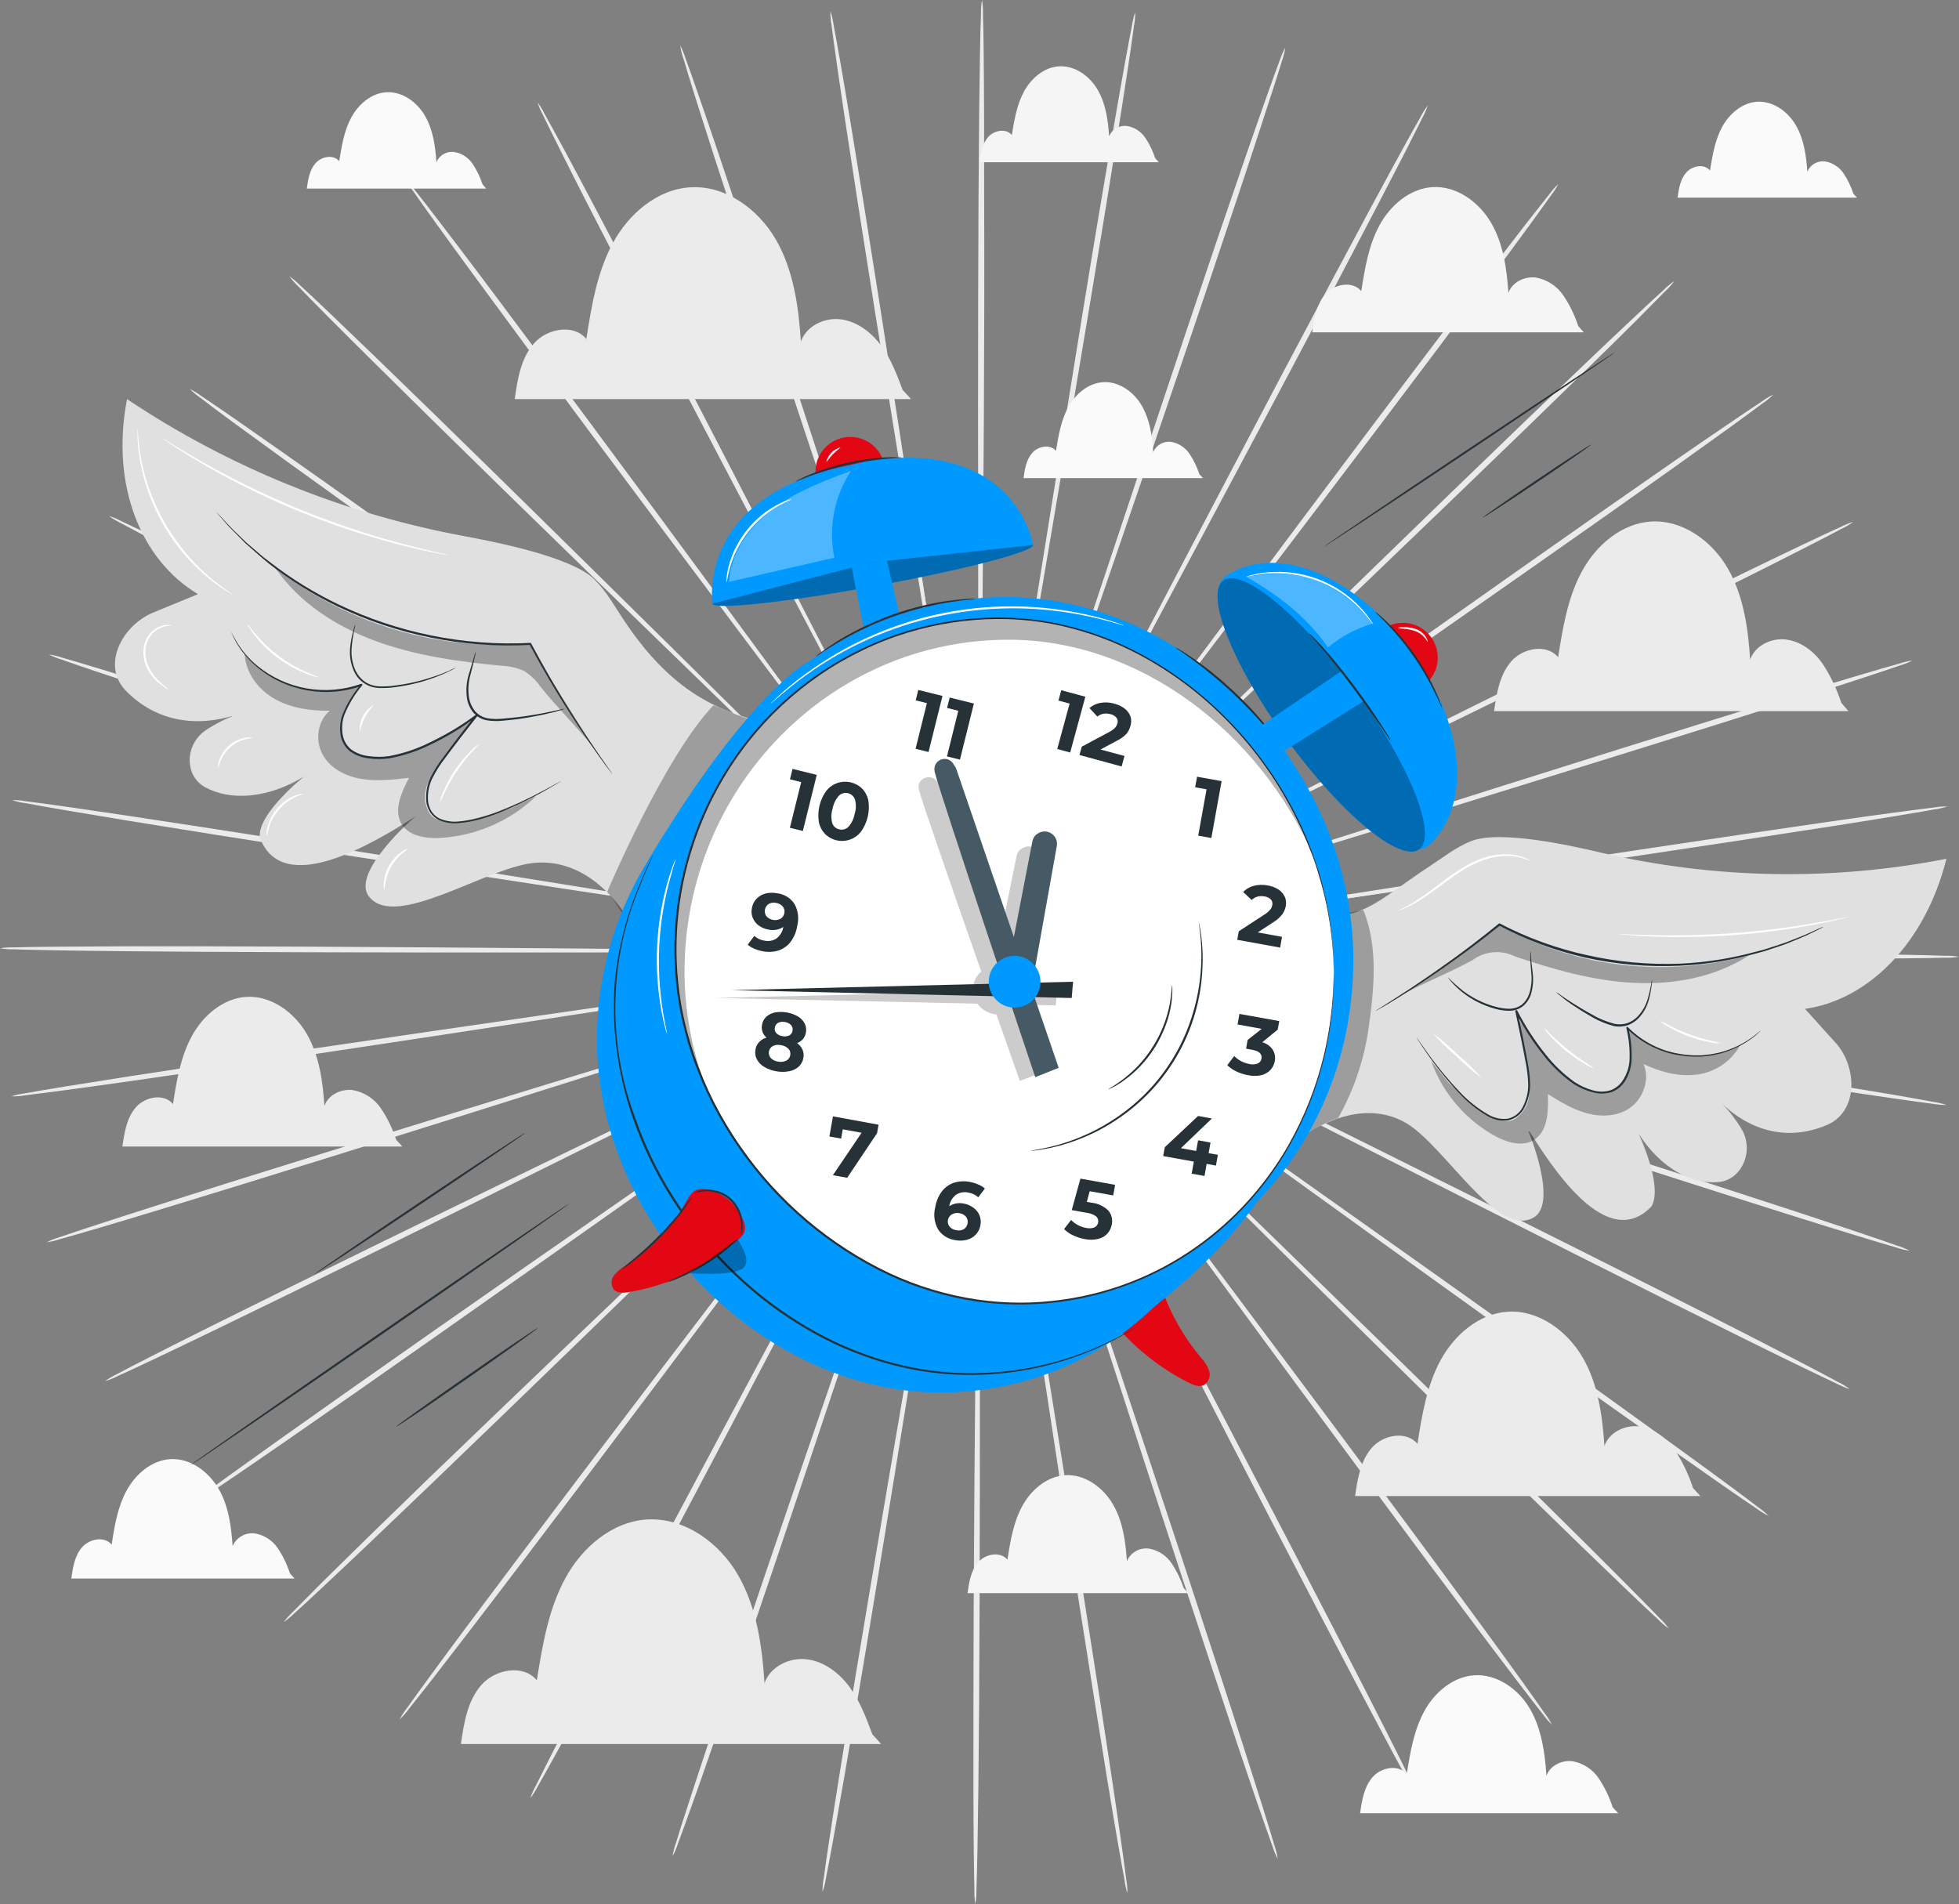 <?xml version="1.0" encoding="UTF-8"?>
<svg id="Layer_1" data-name="Layer 1" xmlns="http://www.w3.org/2000/svg" viewBox="0 0 1826.13 1775.11">
  <rect x="0" y="0" width="1826.13" height="1775.11" fill="#808080" stroke="none"/>
  <defs>
    <style>
      .cls-1 {
        fill: #000;
      }

      .cls-1, .cls-2, .cls-3, .cls-4, .cls-5, .cls-6, .cls-7, .cls-8, .cls-9, .cls-10 {
        stroke-width: 0px;
      }

      .cls-2 {
        fill: #e0e0e0;
      }

      .cls-11 {
        opacity: .2;
      }

      .cls-3 {
        fill: #455a64;
      }

      .cls-4 {
        fill: #f5f5f5;
      }

      .cls-5 {
        fill: #09f;
      }

      .cls-6 {
        fill: #ebebeb;
      }

      .cls-7 {
        fill: #e30613;
      }

      .cls-8 {
        fill: #263238;
      }

      .cls-9 {
        fill: #fafafa;
      }

      .cls-12 {
        opacity: .3;
      }

      .cls-10 {
        fill: #fff;
      }
    </style>
  </defs>
  <path class="cls-6" d="M1173.3,890.15l-461.72-4.32-140.09-.56h-47.98c-2.22,0-3.38,0-3.38.19,1.12.17,2.25.25,3.38.22l9.91.23,38.03.45,139.98.75,461.72.3c180.18,0,343.51.19,461.72,1.05,59.08.41,106.91.98,139.94,1.58,16.52.3,29.36.64,38.06.98,4.44-.12,8.88.21,13.25.97-4.38.68-8.82.95-13.25.83-8.71.26-21.55.45-38.06.6-33.07.26-80.9.34-139.98.19-118.06-.22-281.28-1.61-461.54-3.45Z"/>
  <path class="cls-6" d="M1169.7,929.71l-455.57-74.06-138.14-21.77-37.54-5.63-9.8-1.39c-1.1-.19-2.22-.29-3.34-.3,1.07.33,2.16.57,3.27.71l9.76,1.73,37.54,6.23,138.26,21.89,456.2,69.97c177.89,27.18,339.12,52.03,455.72,70.8,58.3,9.31,105.44,17.08,137.99,22.52,16.25,2.82,28.9,5.07,37.54,6.72,4.4.57,8.74,1.58,12.95,3-4.44,0-8.88-.39-13.25-1.16-8.63-1.09-21.36-2.82-37.54-5.18-32.7-4.69-79.96-11.82-138.29-20.95-116.93-18.06-277.97-44.11-455.75-73.12Z"/>
  <path class="cls-6" d="M1159.79,968.23l-437.85-143.02-132.88-42.64-36.22-11.26-9.46-2.85c-1.07-.36-2.16-.63-3.27-.83,1,.51,2.04.93,3.12,1.24l9.35,3.19,36.04,11.9,133.04,42.79,439.2,138.89c171.44,54.05,326.58,103.3,438.75,139.6,56.05,18.13,101.35,33.03,132.59,43.54,15.62,5.25,27.7,9.42,35.89,12.35,4.24,1.25,8.35,2.91,12.27,4.95-4.38-.65-8.69-1.7-12.87-3.15-8.37-2.4-20.65-6.04-36.41-10.89-31.53-9.61-77.03-23.91-133.15-41.82-112.46-35.74-267.27-86.08-438.11-142.01Z"/>
  <path class="cls-6" d="M1143.76,1004.72l-409.17-208.04-124.44-62.43-33.79-16.74-8.89-4.24c-1-.51-2.03-.97-3.08-1.35.91.65,1.88,1.22,2.89,1.69l8.71,4.58,33.78,17.27,124.29,62.5,411.2,204.39c160.55,79.66,305.82,152.03,410.67,205,52.55,26.5,94.75,48.12,123.88,63.29,14.57,7.51,25.83,13.55,33.41,17.68,3.96,1.88,7.73,4.15,11.26,6.76-4.22-1.34-8.31-3.05-12.24-5.11-7.84-3.75-19.37-9.16-34.16-16.33-29.58-14.34-72.19-35.4-124.74-61.68-105.18-52.67-249.86-125.94-409.58-207.25Z"/>
  <path class="cls-6" d="M1122.02,1038.31l-370.77-267.65-112.62-80.59-30.82-21.66-8.11-5.56c-.88-.68-1.82-1.27-2.82-1.76.8.77,1.67,1.47,2.59,2.1l7.85,5.82c7.06,5.14,17.31,12.61,30.48,22.15l112.62,80.67c95.65,67.57,227.52,161.12,373.28,264.35,145.76,103.23,277.79,196.59,372.64,264.87,47.52,34.12,85.89,61.9,112.2,81.31,13.18,9.68,23.35,17.31,30.03,22.52,3.64,2.45,7.04,5.26,10.14,8.37-3.96-1.95-7.73-4.26-11.26-6.91-7.17-4.77-17.68-11.94-31.12-21.28-26.91-18.77-65.61-45.95-113.29-79.88-95.27-67.83-226.39-162.32-371.03-266.86Z"/>
  <path class="cls-6" d="M1095.18,1068.19l-323.43-320.43-98.5-96.66-26.99-26.05-7.21-6.72c-.77-.8-1.61-1.53-2.51-2.18.68.86,1.42,1.67,2.21,2.44l6.83,6.98,26.57,26.47,98.43,96.74,326.59,317.54c127.63,123.88,242.76,236.19,325.72,317.99,41.48,40.88,74.89,74.14,97.82,97.3,11.45,11.56,20.27,20.61,26.28,26.8,3.19,3,6.09,6.3,8.67,9.84-3.6-2.52-6.96-5.37-10.02-8.52-6.34-5.82-15.54-14.49-27.33-25.75-23.61-22.52-57.47-55.29-99.14-96.02-83.45-81.46-197.83-194.6-323.99-319.75Z"/>
  <path class="cls-6" d="M1063.91,1093.65l-268.21-365.44-81.87-110.32c-9.68-12.91-17.27-22.94-22.52-30.03l-5.97-7.51c-.63-.91-1.35-1.77-2.14-2.55.54.97,1.14,1.89,1.8,2.78l5.63,7.92,22,30.03,81.8,110.4,271.63,363.03c106.05,141.74,202.1,270.05,270.95,363.48,34.42,46.66,62.13,84.57,81.05,110.89,9.46,13.18,16.74,23.46,21.58,30.48,2.68,3.43,5.02,7.11,6.98,11-3.15-3.02-6-6.34-8.52-9.91-5.33-6.72-13.03-16.67-22.9-29.58-19.71-25.79-47.9-63.33-82.59-109.84-69.22-93.06-164.27-222.11-268.7-364.83Z"/>
  <path class="cls-6" d="M1028.93,1114.25c-80.52-156.87-153.35-298.81-206.12-401.66-26.61-51.2-48.16-92.65-63.1-121.44l-17.38-32.88-4.65-8.52c-.5-.98-1.06-1.92-1.69-2.82.34,1.04.78,2.05,1.31,3.01l4.28,8.67c3.94,7.69,9.61,18.77,16.89,33.14,15.01,28.79,36.41,70.27,62.99,121.48l209.88,399.63c82.06,156.01,156.12,297.38,209.13,400.05,26.5,51.32,47.75,92.94,62.2,121.85,7.25,14.42,12.76,25.68,16.44,33.37,2.1,3.8,3.82,7.8,5.11,11.94-2.63-3.53-4.92-7.3-6.83-11.26-4.17-7.51-10.21-18.43-17.87-32.66-15.28-28.49-37.13-69.86-63.82-121.06-53.49-102.29-126.47-244.19-206.76-400.83Z"/>
  <path class="cls-6" d="M991.05,1128.89l-138.52-428.24-42.64-129.55c-5.11-15.01-9.12-26.99-11.86-35.14l-3.19-9.12c-.32-1.05-.73-2.07-1.24-3.04.19,1.08.47,2.15.82,3.19.68,2.18,1.61,5.22,2.82,9.2l11.26,35.32c10.1,30.71,24.63,75.08,42.53,129.58l142.65,426.96c55.78,166.6,106.05,317.54,141.74,427.04,17.91,54.65,32.1,99.1,41.71,129.73,4.8,15.35,8.45,27.33,10.81,35.47,1.45,4.07,2.49,8.27,3.11,12.54-2.07-3.81-3.73-7.82-4.95-11.97-2.93-7.96-7.1-19.78-12.35-34.99-10.51-30.48-25.38-74.66-43.47-129.32-36.22-109.2-85.29-260.52-139.23-427.68Z"/>
  <path class="cls-6" d="M951.26,1137.71c-26.28-173.39-50.19-330.34-67.57-444.04-8.9-56.72-16.11-102.6-21.14-134.46l-6-36.52c-.71-4.09-1.28-7.25-1.69-9.5-.16-1.08-.39-2.15-.71-3.19,0,1.1.11,2.19.3,3.27.3,2.25.75,5.44,1.32,9.54,1.24,8.48,3.08,20.8,5.44,36.6,4.96,31.87,12.16,77.78,21.02,134.5,18.36,113.55,43.66,270.28,71.66,443.44,28,173.16,53.3,329.77,70.83,443.36,8.78,56.79,15.65,102.78,20.16,134.61,2.25,15.92,3.94,28.27,4.96,36.68.78,4.24,1.14,8.56,1.05,12.87-1.3-4.06-2.19-8.23-2.67-12.46-1.61-8.29-3.75-20.57-6.53-36.41-5.44-31.68-12.99-77.59-22-134.35-18.24-113.67-42.23-270.58-68.43-443.93Z"/>
  <path class="cls-6" d="M910.53,1140.53c1.61-175.27,3.08-334.09,4.17-448.85.22-57.36.45-103.79.56-136.04v-46.58c0-1.11-.07-2.21-.19-3.3-.17,1.08-.25,2.17-.22,3.27,0,2.29,0,5.48-.23,9.65,0,8.56-.26,20.98-.45,36.97,0,32.25-.41,78.83-.68,136.04v448.85c0,175.27,0,333.87-.79,448.7-.38,57.44-.94,103.91-1.54,136.04-.3,16.03-.64,28.53-.97,36.98.07,4.31-.26,8.62-.98,12.87-.74-4.25-1.04-8.56-.9-12.87-.22-8.48-.45-20.95-.6-37.01-.34-32.09-.41-78.61-.3-136,0-114.98,1.35-273.62,3.11-448.7Z"/>
  <path class="cls-6" d="M869.84,1136.96c29.62-172.9,56.31-329.36,75.9-442.95,9.42-56.61,17-102.44,22.3-134.27,2.51-15.77,4.47-28.08,5.82-36.56.6-4.09,1.05-7.24,1.39-9.5.34-2.25.38-3.27.34-3.27-.36,1.03-.61,2.1-.75,3.19-.45,2.25-1.01,5.37-1.8,9.46l-6.34,36.45c-5.33,31.83-12.99,77.67-22.52,134.27-18.36,113.59-43.7,270.28-71.74,443.44-28.04,173.17-53.19,329.89-72.41,443.29-9.57,56.65-17.53,102.48-23.27,134.12-2.85,15.8-5.18,28.08-6.87,36.38-.62,4.32-1.69,8.56-3.19,12.65,0-4.32.41-8.63,1.2-12.88,1.09-8.37,2.85-20.76,5.29-36.64,4.8-31.76,12.12-77.71,21.43-134.43,18.77-113.48,45.46-269.97,75.22-442.76Z"/>
  <path class="cls-6" d="M830.2,1127.32l146.7-425.61c18.47-54.47,33.45-98.58,43.81-129.21l11.64-35.21c1.28-3.94,2.22-7.02,2.93-9.2.36-1.03.65-2.09.86-3.15-.53.97-.96,1.98-1.28,3.04-.79,2.14-1.88,5.14-3.27,9.08-2.85,8.11-6.94,19.9-12.24,35.02l-43.88,129.24c-36.56,109.35-86.98,260.22-142.65,426.92-55.67,166.71-106.08,317.5-143.36,426.47-18.77,54.51-33.79,98.54-44.75,128.91-5.41,15.01-9.68,26.95-12.69,34.87-1.3,4.15-3,8.16-5.07,11.97.63-4.28,1.71-8.48,3.23-12.54,2.44-8.14,6.19-20.08,11.26-35.4,9.91-30.63,24.59-74.89,42.98-129.43,36.6-109.23,88.37-259.73,145.76-425.8Z"/>
  <path class="cls-6" d="M792.66,1111.77c83.45-155.37,159.01-295.99,213.97-397.91,27.03-50.98,48.8-92.23,64.15-120.87l17.19-33,4.39-8.63c.53-.96.99-1.97,1.35-3-.66.88-1.24,1.82-1.73,2.82l-4.73,8.45c-4.09,7.51-10.06,18.77-17.72,32.73l-64.27,120.84-210.03,399.78c-81.87,156.09-156.24,297.34-210.67,399.26-27.22,50.98-49.44,92.12-65.05,120.46-7.77,14.15-13.89,25.11-18.17,32.51-1.94,3.89-4.25,7.59-6.91,11.04,1.34-4.14,3.1-8.12,5.25-11.9,3.75-7.51,9.35-18.77,16.74-33.22,14.75-28.76,36.41-70.2,63.4-121.25,53.79-102.18,129.25-242.87,212.81-398.1Z"/>
  <path class="cls-6" d="M758.09,1090.68l275.12-360.37,82.85-109.65,22.3-30.03,5.71-7.84c.68-.87,1.28-1.8,1.8-2.78-.78.8-1.49,1.65-2.14,2.55l-6.01,7.51-22.79,29.66-82.88,109.57-271.78,362.96c-105.97,141.74-202.11,269.94-272.3,362.32-35.06,46.21-63.81,83.49-83.6,109.09-9.99,12.84-17.79,22.52-23.16,29.36-2.56,3.55-5.45,6.86-8.63,9.87,1.99-3.88,4.36-7.56,7.09-10.96,4.92-6.98,12.28-17.19,21.89-30.26,19.18-26.28,47.26-63.81,82.13-110.14,69.75-92.72,166.89-220.24,274.4-360.86Z"/>
  <path class="cls-6" d="M727.31,1064.63l329.47-314.5,99.4-95.8,26.8-26.28,6.91-6.91c.83-.74,1.58-1.55,2.25-2.44-.92.64-1.78,1.37-2.55,2.18l-7.17,6.64-27.22,25.83-99.48,95.69-326.58,317.46c-127.33,123.88-242.84,236.08-326.96,316.75-42.04,40.36-76.24,72.86-100.04,95.12-11.9,11.26-21.21,19.75-27.59,25.49-3.09,3.06-6.44,5.83-10.02,8.3,2.6-3.52,5.53-6.79,8.75-9.76,5.97-6.16,15.02-15.02,26.28-26.58,23.16-22.94,56.87-55.86,98.76-96.4,83.94-80.86,200.31-192.12,328.99-314.8Z"/>
  <path class="cls-6" d="M701.07,1034.22l375.84-260.93,113.52-79.47,30.67-21.89,7.92-5.78c.92-.63,1.8-1.32,2.63-2.07-1,.51-1.95,1.1-2.85,1.76l-8.14,5.44-31.04,21.4-113.56,79.51-373.17,264.16c-145.65,103.23-277.79,196.51-373.7,263.48-47.97,33.52-86.98,60.44-114.04,78.83-13.55,9.2-24.1,16.29-31.34,20.98-3.52,2.63-7.29,4.91-11.26,6.79,3.12-3.09,6.54-5.87,10.21-8.29,6.87-5.18,17.12-12.69,30.37-22.26,26.54-19.14,65.13-46.58,112.99-80.29,95.46-67.34,228.23-159.65,374.97-261.38Z"/>
  <path class="cls-6" d="M680.04,1000.21l413.22-200.57,124.93-61.37,33.79-16.93,8.75-4.5c1.02-.47,1.99-1.03,2.89-1.69-1.05.38-2.08.81-3.08,1.32l-8.93,4.17-34.08,16.4-124.97,61.3-411.27,204.25c-160.44,79.84-305.86,151.92-411.46,203.5-52.78,25.79-95.61,46.47-125.34,60.55-15.02,7.02-26.28,12.43-34.31,15.95-3.92,2.06-8.03,3.73-12.27,4.99,3.54-2.56,7.31-4.78,11.26-6.65,7.51-4.05,18.77-9.91,33.6-17.38,29.28-15.01,71.81-36.11,124.51-62.12,105.48-52.03,251.66-123.02,412.77-201.21Z"/>
  <path class="cls-6" d="M664.77,963.46l440.51-134.92,133.3-41.52,36.15-11.56,9.35-3.12c1.09-.3,2.15-.7,3.15-1.2-1.11.19-2.2.47-3.27.83l-9.49,2.74-36.34,11-133.3,41.29-439.2,138.89c-171.4,54.32-326.59,103.27-439.2,138.03-56.31,17.38-101.92,31.27-133.56,40.61-15.8,4.69-28.12,8.22-36.49,10.51-4.2,1.43-8.52,2.46-12.91,3.08,3.94-2.04,8.08-3.66,12.35-4.84,8.18-2.85,20.31-6.91,35.96-12.01,31.34-10.25,76.8-24.7,133.04-42.34,112.35-35.17,267.84-82.96,439.95-135.48Z"/>
  <path class="cls-6" d="M655.64,924.76l456.88-65.77,138.33-20.64,37.54-5.86,9.76-1.65c1.12-.13,2.23-.37,3.3-.72-1.13.03-2.26.13-3.38.3l-9.8,1.28-37.54,5.33-138.37,20.5-456.32,69.86c-178.04,27.44-339.31,52.03-456.2,69.15-58.45,8.56-105.75,15.28-138.52,19.67-16.37,2.22-29.09,3.75-37.54,4.84-4.37.77-8.81,1.11-13.25,1.01,4.22-1.34,8.56-2.3,12.95-2.85,8.56-1.58,21.21-3.75,37.54-6.38,32.62-5.29,79.84-12.65,138.22-21.43,116.63-17.64,278.09-41.03,456.39-66.63Z"/>
  <path class="cls-6" d="M652.87,885.27l461.72,3.75,139.98.49h47.94c1.12.08,2.26.08,3.38,0-1.12-.17-2.25-.25-3.38-.22l-9.91-.23-37.91-.94-139.98-.56-461.72.26c-180.18.26-343.52.22-461.72-.49-59.09-.34-106.91-.82-139.94-1.42-16.52-.26-29.36-.6-38.06-.9-4.44.09-8.87-.23-13.25-.98,4.38-.68,8.82-.97,13.25-.86,8.71-.23,21.55-.45,38.06-.6,33.07-.34,80.9-.49,139.98-.38,118.1.19,281.31,1.39,461.57,3.08Z"/>
  <path class="cls-6" d="M656.4,845.63l455.64,73.42,138.18,21.58,37.54,5.63,9.8,1.31c1.11.22,2.24.33,3.38.34-1.08-.32-2.19-.56-3.3-.71l-9.76-1.73-37.54-6.16-138.18-21.73-456.17-69.34c-178.12-26.8-339.38-51.65-456.13-70.2-58.3-9.23-105.45-16.97-137.99-22.52-16.29-2.78-28.9-5.03-37.54-6.68-4.4-.56-8.74-1.55-12.95-2.97,4.44-.03,8.88.36,13.25,1.17,8.63,1.05,21.36,2.78,37.54,5.11,32.73,4.65,79.99,11.75,138.33,20.76,117.04,18.06,278.12,43.88,455.9,72.71Z"/>
  <path class="cls-6" d="M666.27,807.11l438.03,142.31,132.96,42.49,36.26,11.26,9.46,2.81c1.06.36,2.15.64,3.26.83-1.01-.5-2.07-.91-3.15-1.24l-9.35-3.15-36.04-11.86-132.92-42.57-439.46-138.37c-171.55-53.87-326.58-102.89-438.94-138.89-56.08-18.06-101.35-32.88-132.66-43.4-15.62-5.22-27.74-9.38-35.89-12.31-4.25-1.24-8.37-2.89-12.31-4.92,4.39.65,8.72,1.7,12.91,3.15,8.33,2.36,20.61,6.01,36.41,10.81,31.53,9.61,77.07,23.84,133.22,41.67,112.43,35.59,267.27,85.66,438.19,141.37Z"/>
  <path class="cls-6" d="M682.26,770.59l409.54,207.51,124.44,62.31,33.78,16.71,8.9,4.24c1,.5,2.03.94,3.08,1.32-.91-.66-1.88-1.22-2.89-1.69l-8.71-4.58-33.79-17.19-124.4-62.39-411.2-203.87c-160.67-79.47-306.01-151.65-410.93-204.51-52.55-26.28-94.82-47.97-123.88-63.1-14.56-7.51-25.86-13.51-33.45-17.64-3.96-1.88-7.74-4.15-11.26-6.76,4.14,1.35,8.16,3.06,12.01,5.11,7.88,3.75,19.41,9.12,34.2,16.25,29.58,14.3,72.22,35.36,124.82,61.56,105.15,52.41,250.16,125.64,409.73,206.72Z"/>
  <path class="cls-6" d="M703.96,736.99l371.1,267.16,112.88,80.44,30.86,21.66,8.11,5.52c.9.66,1.84,1.26,2.82,1.8-.79-.79-1.66-1.49-2.59-2.1l-7.85-5.86-30.52-22.11-112.8-80.48-373.62-263.89c-145.91-102.89-277.79-196.29-373.02-264.42-47.56-34.08-85.92-61.83-112.28-81.19-13.18-9.69-23.39-17.27-30.03-22.52-3.62-2.49-7.01-5.29-10.14-8.37,3.96,1.92,7.74,4.23,11.26,6.87,7.21,4.77,17.68,11.94,31.16,21.25,26.92,18.77,65.65,45.87,113.37,79.77,95.27,67.76,226.51,162.09,371.29,266.49Z"/>
  <path class="cls-6" d="M730.76,707.07l323.84,320.02,98.73,96.51,27.03,26.05,7.1,6.72c.79.78,1.63,1.5,2.51,2.18-.65-.9-1.39-1.73-2.22-2.48l-6.83-6.95-26.61-26.46-98.58-96.59-326.92-317.24c-127.63-123.88-243.06-235.85-326.13-317.57-41.4-40.77-75-73.95-97.94-97.08-11.49-11.56-20.31-20.61-26.28-26.8-3.19-2.98-6.1-6.26-8.67-9.8,3.6,2.51,6.96,5.35,10.02,8.48,6.38,5.82,15.61,14.49,27.4,25.71,23.61,22.52,57.55,55.26,99.25,95.91,83.41,81.35,197.98,194.37,324.3,319.38Z"/>
  <path class="cls-6" d="M761.99,681.55l268.7,365.14,81.98,110.25,22.52,29.84,5.93,7.51c.65.9,1.36,1.76,2.14,2.55-.5-.99-1.11-1.92-1.8-2.78-1.3-1.88-3.18-4.5-5.63-7.88l-22.04-30.03-81.91-110.29-272.11-362.7c-106.31-141.48-202.37-269.75-271.33-363.03-34.5-46.74-62.24-84.5-81.19-110.81-9.5-13.18-16.78-23.42-21.62-30.44-2.7-3.42-5.05-7.11-7.02-11,3.16,3.03,6.02,6.35,8.56,9.91,5.33,6.68,13.06,16.63,22.9,29.54,19.75,25.75,48.01,63.25,82.59,109.73,69.52,92.98,164.6,221.92,269.34,364.5Z"/>
  <path class="cls-6" d="M796.98,661.09l206.65,401.66,63.36,121.14,17.46,32.88,4.65,8.48c.49.99,1.06,1.94,1.69,2.85-.34-1.05-.78-2.07-1.31-3.04-1.05-2.03-2.44-4.92-4.32-8.63l-16.89-33.14-63.18-121.4c-53.87-102.37-128.23-243.55-210.4-399.6-82.17-156.05-156.5-297.15-209.61-399.75-26.73-51.32-48.05-92.91-62.39-121.77-7.25-14.45-12.8-25.68-16.44-33.37-2.12-3.79-3.85-7.79-5.15-11.94,2.61,3.54,4.9,7.31,6.83,11.26,4.17,7.51,10.21,18.43,17.9,32.66,15.35,28.45,37.2,69.75,63.82,120.95,53.64,102.22,126.77,244.04,207.32,400.76Z"/>
  <path class="cls-6" d="M834.82,646.22c54.28,167.16,103.45,318.4,138.89,427.94l42.79,129.51c5.14,15.01,9.16,26.99,11.9,35.13l3.23,9.09c.32,1.06.74,2.09,1.24,3.08-.18-1.09-.46-2.15-.82-3.19l-2.85-9.23c-2.63-8.18-6.46-20.04-11.26-35.29l-42.72-129.55c-36.64-109.31-87.24-260.14-143.13-426.77-55.9-166.63-106.31-317.24-142.16-426.74-17.94-54.73-32.25-99.06-41.89-129.81-4.84-15.35-8.48-27.29-10.85-35.44-1.5-4.07-2.55-8.28-3.15-12.58,2.03,3.84,3.69,7.86,4.96,12.01,2.93,7.96,7.13,19.75,12.39,34.99,10.55,30.41,25.49,74.59,43.66,129.24,36.34,109.28,85.62,260.52,139.79,427.6Z"/>
  <path class="cls-6" d="M874.57,637.51c26.58,173.39,50.64,330.34,68.06,444,9.01,56.68,16.29,102.55,21.32,134.42,2.63,15.77,4.66,28.04,6.08,36.53.73,4.05,1.29,7.21,1.69,9.46.15,1.09.39,2.17.71,3.23,0-1.09-.11-2.19-.3-3.27-.3-2.29-.75-5.44-1.31-9.54l-5.48-36.75c-5.03-31.87-12.28-77.78-21.21-134.46-18.5-113.55-44.03-270.28-72.22-443.36-28.19-173.09-53.76-329.77-71.44-443.22-8.86-56.76-15.8-102.74-20.35-134.58-2.29-15.92-3.94-28.27-4.99-36.68-.78-4.25-1.14-8.56-1.05-12.88,1.37,4.09,2.35,8.3,2.93,12.58,1.61,8.33,3.75,20.61,6.61,36.45,5.48,31.68,13.06,77.55,22.15,134.31,18.21,113.4,42.38,270.28,68.81,443.74Z"/>
  <path class="cls-6" d="M915.3,634.59c-1.39,175.31-2.67,334.09-3.75,448.88,0,57.36-.3,103.8-.41,136.04v46.58c-.06,1.09-.06,2.18,0,3.27.18-1.08.25-2.17.23-3.27,0-2.29,0-5.48.22-9.61,0-8.6.22-21.02.41-36.97,0-32.25.26-78.83.49-136.04,0-114.98-.34-273.58-.56-448.88-.23-175.3-.41-333.83.22-448.7.3-57.43.79-103.91,1.35-136,.3-16.07.6-28.53.94-36.98-.12-4.33.21-8.65.98-12.91.69,4.27.99,8.59.9,12.91.26,8.45.49,20.91.64,36.98.37,32.13.52,78.61.45,136.04.56,114.83-.56,273.5-2.1,448.66Z"/>
  <path class="cls-6" d="M956.03,638c-29.43,172.94-56.04,329.44-75.34,442.95-9.35,56.65-16.89,102.48-22.15,134.31-2.48,15.8-4.39,28.08-5.74,36.56-.6,4.09-1.05,7.28-1.35,9.53-.21,1.08-.33,2.17-.34,3.27.32-1.04.57-2.11.75-3.19.41-2.25.97-5.41,1.73-9.5,1.5-8.45,3.75-20.69,6.34-36.45,5.25-31.83,12.88-77.67,22.26-134.31,18.21-113.59,43.36-270.28,71.32-443.51,27.97-173.24,52.7-329.93,71.74-443.1,9.46-56.68,17.38-102.52,23.08-134.16,2.85-15.8,5.14-28.08,6.83-36.37.61-4.29,1.62-8.52,3.04-12.61.05,4.33-.34,8.66-1.16,12.91-1.09,8.37-2.85,20.72-5.25,36.64-4.77,31.76-12.01,77.7-21.29,134.43-18.47,113.25-44.93,269.79-74.48,442.61Z"/>
  <path class="cls-6" d="M995.67,647.57c-57.09,166.3-108.86,316.75-146.17,425.84-18.39,54.47-33.26,98.61-43.62,129.24-4.99,15.2-8.89,27.07-11.6,35.21-1.24,3.98-2.22,7.02-2.89,9.2-.36,1.04-.65,2.11-.86,3.19.53-.97.96-1.99,1.28-3.04.79-2.18,1.84-5.18,3.26-9.08l12.16-35.06,43.73-129.21c36.41-109.39,86.6-260.33,142.12-427.11,55.52-166.78,105.67-317.65,142.65-426.66,18.54-54.54,33.78-98.58,44.56-128.94,5.37-15.2,9.65-26.95,12.65-34.91,1.35-4.09,3.09-8.05,5.18-11.82-.63,4.29-1.7,8.5-3.19,12.58-2.44,8.11-6.19,20.05-11.26,35.36-9.87,30.67-24.47,75.08-42.79,129.51-36.34,109.05-88.03,259.58-145.2,425.72Z"/>
  <path class="cls-6" d="M1033.21,663.12c-83.3,155.45-158.64,296.18-213.26,398.13-26.99,51.01-48.8,92.31-64.04,120.99-7.51,14.26-13.18,25.34-17.15,33-1.88,3.75-3.3,6.61-4.36,8.63-.53.98-.98,1.99-1.35,3.04.64-.91,1.22-1.86,1.73-2.85,1.13-1.99,2.67-4.81,4.69-8.45l17.68-32.77,64.12-120.91,209.58-400.01c81.65-156.2,155.78-297.53,210.21-399.52,27.14-51.01,49.29-92.19,64.86-120.54,7.77-14.19,13.85-25.15,18.13-32.55,1.93-3.9,4.24-7.6,6.91-11.04-1.38,4.12-3.14,8.1-5.25,11.9-3.75,7.51-9.35,18.77-16.7,33.22-14.79,28.64-36.38,70.23-63.33,121.36-53.83,102.22-129.09,242.99-212.47,398.36Z"/>
  <path class="cls-6" d="M1067.82,684.14l-274.67,360.89c-34.87,46.25-63.06,83.71-82.59,109.72-9.61,12.99-17.12,23.05-22.26,30.03l-5.71,7.85c-.68.88-1.3,1.81-1.84,2.78.8-.79,1.53-1.64,2.17-2.55l6.01-7.51c5.25-6.91,12.91-16.85,22.52-29.65l82.77-109.73,271.4-363.41c105.78-141.9,201.77-270.28,271.82-362.7,35.02-46.21,63.63-83.52,83.45-109.16,9.99-12.8,17.75-22.52,23.16-29.35,2.55-3.56,5.42-6.86,8.6-9.87-2,3.87-4.36,7.54-7.06,10.96-4.92,6.98-12.28,17.19-21.85,30.29-19.18,26.28-47.18,63.82-81.98,110.25-69.63,92.8-166.63,220.39-273.95,361.16Z"/>
  <path class="cls-6" d="M1098.64,710.19l-329.1,314.95-99.21,95.91-26.8,26.28-6.87,6.91c-.82.75-1.57,1.57-2.25,2.44.9-.64,1.74-1.35,2.51-2.14l7.17-6.65,27.18-25.9c23.57-22.71,57.47-55.4,99.33-95.84l326.13-317.84c127.18-124.18,242.54-236.49,326.58-317.2,41.97-40.39,76.09-72.9,99.89-95.2,11.86-11.26,21.17-19.74,27.55-25.53,3.09-3.12,6.46-5.94,10.06-8.45-2.57,3.54-5.5,6.82-8.75,9.76-5.93,6.16-15.02,15.02-26.28,26.61-23.09,22.97-56.79,55.97-98.61,96.51-83.79,81.27-200,192.53-328.54,315.36Z"/>
  <path class="cls-6" d="M1124.91,740.52l-375.39,261.38-113.4,79.77-30.86,21.89-7.88,5.78c-.93.63-1.8,1.34-2.63,2.1,1-.51,1.95-1.1,2.85-1.76l8.14-5.48,31.01-21.43,113.44-79.69,373.1-264.69c145.5-103.42,277.41-196.85,373.32-263.93,47.97-33.56,86.9-60.55,113.97-78.83,13.51-9.23,24.1-16.33,31.31-21.06,3.52-2.63,7.29-4.9,11.26-6.79-3.11,3.09-6.52,5.87-10.17,8.3-6.91,5.18-17.12,12.72-30.37,22.3-26.5,19.18-65.09,46.7-112.88,80.44-95.57,67.34-228.2,159.84-374.82,261.72Z"/>
  <path class="cls-6" d="M1145.82,774.49l-412.92,201.13-124.82,61.53-33.78,16.97-8.75,4.54c-1.02.45-1.99,1-2.89,1.65,1.06-.36,2.09-.8,3.08-1.31l8.93-4.17,34.09-16.48,124.85-61.45c105.11-52.55,250.53-124.78,411.01-204.77,160.48-79.99,305.68-152.29,411.2-203.98,52.78-25.83,95.57-46.58,125.27-60.7,14.83-7.06,26.28-12.43,34.31-15.99,3.92-2.03,8.02-3.71,12.24-5.03-3.52,2.59-7.29,4.83-11.26,6.68-7.51,4.05-18.96,9.95-33.6,17.42-29.28,15.02-71.77,36.22-124.4,62.28-105.3,52.14-251.13,123.35-412.55,201.69Z"/>
  <path class="cls-6" d="M1161.29,811.28l-440.32,135.44-133.23,41.71-36.15,11.6-9.35,3.12c-1.09.3-2.14.7-3.15,1.2,1.11-.19,2.2-.46,3.26-.83l9.5-2.74,36.3-11.04,133.26-41.59,439.2-139.38c171.29-54.55,326.58-103.68,439.2-138.59,56.31-17.46,101.92-31.42,133.53-40.8,15.8-4.69,28.11-8.26,36.49-10.55,4.2-1.43,8.52-2.46,12.91-3.08-3.96,1.99-8.1,3.61-12.35,4.84-8.18,2.86-20.31,6.91-35.96,12.05-31.34,10.29-76.76,24.81-132.96,42.49-112.69,35.4-268.29,83.41-440.18,136.15Z"/>
  <path class="cls-6" d="M1170.45,849.94l-456.77,66.4-138.44,20.8-37.54,5.93-9.76,1.65c-1.12.15-2.22.39-3.3.71,1.13,0,2.26-.11,3.38-.3l9.8-1.28,37.54-5.37,138.33-20.68,456.13-70.5c178.01-27.67,339.24-52.55,456.09-69.71,58.41-8.64,105.71-15.43,138.44-19.86,16.37-2.21,29.09-3.75,37.73-4.84,4.39-.76,8.83-1.12,13.29-1.09-4.23,1.38-8.58,2.35-12.99,2.89-8.56,1.58-21.17,3.75-37.54,6.42-32.58,5.37-79.77,12.76-138.18,21.62-116.48,17.79-277.9,41.4-456.2,67.19Z"/>
  <path class="cls-4" d="M1103.37,1480.44c-2.69-8.17-6.48-15.94-11.26-23.09-2.4-3.56-5.48-6.61-9.08-8.95-3.6-2.34-7.63-3.93-11.86-4.68-4.26-.61-8.6.2-12.35,2.31-3.75,2.11-6.69,5.4-8.37,9.37-1.2-18.28-3.75-37.05-12.95-52.93-9.2-15.88-26.28-28.34-44.52-27.22-17.23,1.05-32.02,13.85-40.2,29.05-8.18,15.2-11.04,32.66-13.7,49.74-6.53-8.04-20.35-5.52-27.18,2.25-6.83,7.77-8.56,18.77-9.99,28.9h205.64l-4.17-4.77Z"/>
  <path class="cls-6" d="M841.39,363.48c-5.4-14.41-10.92-29.02-20.01-41.29-9.08-12.28-22.34-22.52-37.54-24.48-15.2-1.95-32.17,6.08-37.28,20.72-2.18-32.85-6.83-66.52-23.27-95.01-16.44-28.49-47.07-50.9-79.92-48.8-30.93,1.88-57.44,24.89-72.19,52.18-14.75,27.29-19.78,58.6-24.62,89.23-11.71-14.38-36.49-9.87-48.8,4.09-12.31,13.97-15.35,33.52-17.94,51.92h369.45l-7.88-8.56Z"/>
  <path class="cls-4" d="M1471.21,303.95c-3.3-10.05-7.94-19.61-13.82-28.42-2.95-4.39-6.77-8.15-11.2-11.03-4.44-2.89-9.41-4.86-14.62-5.78-10.47-1.28-22.07,4.39-25.49,14.38-1.5-22.52-4.69-45.61-15.95-65.13-11.26-19.52-32.28-34.91-54.81-33.52-21.21,1.28-39.42,17.08-49.51,35.77-10.1,18.69-13.55,40.2-16.86,61.19-8.07-9.87-25.04-6.76-33.45,2.82-8.41,9.57-10.51,22.97-12.31,35.59h253.16l-5.14-5.86Z"/>
  <path class="cls-4" d="M1076.83,147.49c-2.14-6.64-5.19-12.96-9.05-18.77-1.92-2.94-4.43-5.45-7.36-7.39-2.93-1.94-6.23-3.25-9.68-3.87-3.47-.49-7,.18-10.05,1.9-3.05,1.72-5.44,4.41-6.81,7.63-.98-15.02-3.08-30.03-10.51-43.02-7.43-12.99-21.36-23.05-36.22-22.15-14,.86-26.01,11.26-32.69,23.65-6.68,12.39-8.97,26.54-11.26,40.43-5.33-6.53-16.55-4.47-22.07,1.84-5.52,6.31-6.98,15.02-8.15,23.5h167.24l-3.38-3.75Z"/>
  <path class="cls-9" d="M449.75,171.74c-2.16-6.63-5.21-12.95-9.05-18.77-1.93-2.94-4.43-5.45-7.36-7.38-2.93-1.94-6.22-3.26-9.68-3.88-3.46-.51-7,.15-10.05,1.87-3.05,1.72-5.44,4.4-6.8,7.63-1.01-15.02-3.11-30.03-10.55-43.06-7.43-13.03-21.32-23.05-36.18-22.15-14.04.86-26.05,11.26-32.7,23.65-6.65,12.39-8.97,26.73-11.15,40.62-5.29-6.53-16.52-4.47-22.07,1.84-5.56,6.31-6.98,15.2-8.18,23.69h167.27l-3.49-4.05Z"/>
  <path class="cls-9" d="M1117.97,441.98c-2.15-6.64-5.2-12.95-9.05-18.77-1.93-2.93-4.44-5.44-7.37-7.37-2.93-1.94-6.22-3.26-9.67-3.89-3.46-.5-7,.16-10.04,1.88-3.05,1.72-5.44,4.4-6.81,7.62-.98-15.02-3.12-30.03-10.55-43.02-7.43-12.99-21.32-23.05-36.19-22.15-14.04.86-26.05,11.26-32.7,23.65-6.64,12.39-8.97,26.54-11.26,40.39-5.33-6.49-16.55-4.47-22.11,1.88-5.55,6.35-6.94,15.02-8.11,23.5h167.23l-3.38-3.72Z"/>
  <path class="cls-9" d="M1727.67,180.56c-2.16-6.64-5.2-12.95-9.05-18.77-1.94-2.93-4.45-5.44-7.39-7.38-2.94-1.94-6.23-3.26-9.69-3.88-3.46-.49-6.98.17-10.02,1.89-3.04,1.72-5.43,4.39-6.79,7.61-1.01-15.02-3.12-30.03-10.55-43.02-7.43-12.99-21.32-23.05-36.19-22.15-14.04.86-26.05,11.26-32.73,23.65-6.68,12.39-8.93,26.54-11.26,40.43-5.29-6.53-16.52-4.5-22.07,1.84-5.56,6.34-6.95,15.02-8.15,23.5h167.27l-3.38-3.72Z"/>
  <path class="cls-9" d="M1503.3,1684.84c-3.08-9.56-7.46-18.66-13.03-27.03-2.8-4.17-6.42-7.73-10.63-10.46-4.21-2.74-8.94-4.59-13.88-5.45-9.95-1.24-20.98,4.13-24.21,13.63-1.42-21.4-4.46-43.32-15.01-61.9-10.55-18.58-30.71-33.15-52.1-31.87-20.16,1.24-37.54,16.21-47.04,34.01-9.5,17.79-12.91,38.21-16.07,58.18-7.51-9.38-23.76-6.46-31.76,2.67-8,9.12-10.02,21.81-11.71,33.79h240.62l-5.18-5.56Z"/>
  <path class="cls-9" d="M270.28,1466.78c-2.68-8.27-6.47-16.14-11.26-23.39-2.43-3.61-5.56-6.69-9.2-9.06-3.64-2.37-7.73-3.99-12.01-4.75-4.31-.62-8.71.2-12.5,2.34-3.8,2.14-6.78,5.47-8.48,9.48-1.24-18.51-3.75-37.54-13.1-53.57-9.35-16.03-26.54-28.68-45.05-27.55-17.46,1.09-32.4,14.04-40.73,29.43-8.33,15.39-11.26,33.03-13.85,50.3-6.61-8.11-20.61-5.56-27.52,2.33-6.91,7.88-8.63,18.77-10.1,29.24h208.11l-4.32-4.8Z"/>
  <path class="cls-6" d="M1716.41,655.19c-4.24-13.12-10.25-25.6-17.87-37.09-8.14-11.26-20.01-20.27-33.79-21.92-13.78-1.65-28.83,5.71-33.29,18.77-1.95-29.35-6.12-59.5-20.83-85.02-14.71-25.53-42.16-45.53-71.55-43.73-27.7,1.69-51.43,22.26-64.6,46.7-13.18,24.44-17.72,52.55-22.04,79.88-10.51-12.88-32.7-8.82-43.66,3.75-10.96,12.57-13.74,30.03-16.07,46.44h330.34l-6.64-7.77Z"/>
  <path class="cls-6" d="M813.19,1616.82c-5.71-15.32-11.56-30.82-21.17-44-9.61-13.18-23.72-23.95-39.9-25.94-16.18-1.99-34.16,6.76-39.45,22.19-2.33-34.8-7.25-70.5-24.66-100.72-17.42-30.22-49.96-53.79-84.76-51.84-32.85,1.99-60.96,26.28-76.58,55.33-15.62,29.05-20.98,62.16-26.28,94.63-12.43-15.24-38.7-10.47-51.69,4.36-12.99,14.83-16.29,35.51-19.03,55.03h391.71l-8.19-9.05Z"/>
  <path class="cls-6" d="M369.42,1062.79c-3.37-10.35-8.13-20.21-14.15-29.28-3.03-4.53-6.94-8.4-11.51-11.38-4.57-2.98-9.69-4.99-15.06-5.93-10.81-1.32-22.75,4.5-26.28,14.79-1.54-23.2-4.84-47-16.44-67.12-11.6-20.12-33.3-35.96-56.31-34.54-21.89,1.32-40.62,17.57-51.01,36.86-10.4,19.29-14,41.29-17.42,63.07-8.3-10.17-25.79-6.98-34.46,2.89-8.67,9.87-10.85,23.69-12.69,36.68h260.97l-5.63-6.04Z"/>
  <path class="cls-6" d="M1578.19,1387.2c-4.13-12.78-9.99-24.93-17.42-36.11-7.92-10.85-19.48-19.71-32.77-21.32-13.29-1.61-28.08,5.56-32.4,18.24-1.92-28.6-5.97-57.96-20.31-82.58-14.34-24.63-41.03-44.37-69.63-42.61-26.95,1.65-50.08,21.7-62.91,45.46-12.84,23.76-17.23,51.09-21.43,77.78-10.25-12.54-31.83-8.6-42.49,3.57-10.66,12.16-13.36,29.17-15.65,45.05h321.85l-6.83-7.47Z"/>
  <path class="cls-8" d="M1505.63,328.31c.3.45-60.33,41.29-135.36,91.48-75.04,50.19-136.19,90.35-136.49,90.09-.3-.26,60.32-41.29,135.4-91.52,75.08-50.22,136.15-90.5,136.45-90.05Z"/>
  <path class="cls-8" d="M1483.4,414.31c.3.45-22.18,16.14-50.22,35.02-28.04,18.88-50.98,33.79-51.28,33.41-.3-.37,22.15-16.14,50.19-35.02,28.04-18.88,51.01-33.86,51.31-33.41Z"/>
  <path class="cls-8" d="M293.36,1187.64c-.3-.41,43.51-30.33,97.82-66.74,54.32-36.41,98.65-65.58,98.95-65.13.3.45-43.51,30.33-97.86,66.74-54.36,36.41-98.58,65.58-98.91,65.13Z"/>
  <path class="cls-8" d="M530.19,1122.4c.3.45-78.46,55.41-175.91,122.71-97.45,67.31-176.95,121.59-177.18,121.14-.23-.45,78.42-55.37,175.9-122.75,97.49-67.38,176.69-121.55,177.18-121.1Z"/>
  <path class="cls-8" d="M501.18,1238.13c.3.45-28.94,21.4-65.36,46.81-36.41,25.41-66.14,45.65-66.44,45.04-.3-.6,28.94-21.39,65.35-46.81,36.41-25.41,66.14-45.61,66.44-45.05Z"/>
  <path class="cls-7" d="M1108.28,1289.1c-26.67-13.4-50.3-32.14-69.41-55.07-4.96-6.01-9.62-12.27-13.93-18.77-3.19-4.8-10.43-13.06-11.26-18.77-1.5-11.26,17-23.42,25.98-26.61,8.97-3.19,27.67-5.41,34.65,2.48,5.52,6.23,6.19,22.11,9.01,30.03,8.04,22.77,20.06,43.92,35.51,62.47,3.56,3.63,6.34,7.95,8.18,12.69.87,2.39.92,5,.14,7.43-.78,2.42-2.33,4.52-4.42,5.97-4.36,2.55-9.84.45-14.45-1.84Z"/>
  <path class="cls-2" d="M1814.42,800.58c-106.55,20.89-216.31,18.94-322.04-5.71-26.99-6.34-94.03-21.55-121.29-10.66-13.93,5.59-26.91,15.8-40.2,24.55-47.71,31.38-61.56,51.54-111.86,43.69l-87.69,294.6c25.9-32.77,52.33-66.03,83.26-87.62,30.93-21.58,67.57-30.03,97.37-11.71,36.04,22.52,83.52,105.93,117.04,87.62,24.51-12.39-4.39-82.4-6.53-85.89,24.55,39.94,75.49,118.28,116.89,75.34,11.45-18.99-11.97-68.06-11.97-68.06,20.35,32.02,49.29,47.75,74.78,45.23,21.66-2.1,33.26-29.28,21.36-49.21-5.06-8.55-11.11-16.48-18.02-23.61,26.28,25.04,60.92,35.06,97.26,19.74,29.13-12.27,28.6-52.14,9.8-75.08l-30.03-33.3c59.42-8.33,112.35-61.75,131.87-139.94Z"/>
  <g class="cls-12">
    <path class="cls-1" d="M1270.86,848.29l-27.44,5.74-28.76,205.41s21.62-14.49,32.58-16.93c14.6-25.84,24.25-54.18,28.46-83.56,5.25-36.98,9.23-76.05-4.84-110.67Z"/>
  </g>
  <g class="cls-12">
    <path class="cls-1" d="M1567.57,984.07c-19.2-3.07-36.88-12.29-50.38-26.28,1.86,9.24,2.64,18.66,2.33,28.08-.27,9.36-3.83,18.32-10.06,25.3-9.95,9.98-24.44,8.45-36.6,1.99-12.38-6.91-23.05-16.5-31.23-28.08-8.45-11.53-18.51-25-26.88-35.7,1.43,14.11,7.51,34.46,9.39,48.46,1.99,15.88,3.53,28.27-5.11,38.93-8.07,9.99-14.38,9.8-26.05,5.82-11.68-3.98-32.85-24.4-42.31-32.88l-16.48-20.42c10.93,30.45,32.84,55.72,61.45,70.83,11.56,5.86,26.09,9.39,36.34,1.13,11.03-8.86,11.49-26.28,10.89-41.29,12.12,7.51,24.44,15.02,37.95,18.28,13.51,3.26,28.64,2.33,39.94-6.42,11.3-8.75,17.38-26.28,11.26-39.9,15.24,7.17,31.91,11.86,48.43,9.98,8.52-.84,16.71-3.71,23.89-8.37,7.19-4.66,13.15-10.97,17.4-18.4-16.91,7.85-35.64,10.94-54.17,8.93Z"/>
  </g>
  <path class="cls-8" d="M1641.33,960.83l-.45.45-1.39,1.28c-1.28,1.09-3,2.85-5.59,4.8-7.46,5.65-15.79,10.06-24.66,13.03l-4.43,1.47c-1.54.45-3.15.71-4.77,1.09-1.61.38-3.3.79-5.03,1.05l-5.33.64c-1.84.27-3.7.41-5.56.41h-5.78c-4.09-.13-8.16-.5-12.2-1.13-4.31-.67-8.57-1.61-12.76-2.82-4.38-1.44-8.67-3.16-12.84-5.14-8.98-4.36-17.15-10.21-24.17-17.31l1.42-.75c2.63,10.46,3.66,21.25,3.04,32.02-.57,5.76-2.32,11.35-5.14,16.4-2.88,5.39-7.62,9.56-13.32,11.75-5.95,1.86-12.33,1.86-18.28,0-6.05-1.6-11.81-4.13-17.08-7.51-10.48-7.35-19.81-16.2-27.7-26.28-10.32-12.79-19.28-26.63-26.73-41.29l1.8-.64c3.45,15.95,6.64,31.46,9.35,46.47,1.53,7.34,2.39,14.8,2.59,22.3-.05,7.26-1.76,14.41-4.99,20.91-1.48,3.17-3.68,5.94-6.43,8.12-2.74,2.17-5.95,3.67-9.38,4.38-6.53.74-13.13-.69-18.77-4.05-9.76-5.69-18.61-12.8-26.28-21.1-11.06-11.72-21.21-24.27-30.37-37.54-3.27-4.65-5.67-8.3-7.28-10.77l-1.8-2.85c-.43-.63-.61-.96-.56-1.01l.71.9,1.91,2.74,7.51,10.58c9.33,13.09,19.6,25.5,30.71,37.13,7.71,8.12,16.56,15.08,26.28,20.64,5.34,3.11,11.54,4.43,17.68,3.75,3.18-.67,6.16-2.07,8.69-4.1s4.56-4.62,5.91-7.58c3.09-6.27,4.71-13.17,4.73-20.16-.25-7.38-1.13-14.73-2.63-21.96-2.74-15.02-5.97-30.41-9.42-46.36-.06-.25-.01-.51.12-.73.13-.22.34-.37.59-.44.21-.03.43,0,.63.09.2.09.36.24.46.43,7.37,14.43,16.2,28.06,26.35,40.69,7.77,9.95,16.96,18.71,27.25,26.01,5.08,3.34,10.66,5.88,16.52,7.51,5.58,1.75,11.57,1.75,17.15,0,5.3-2.04,9.68-5.92,12.35-10.92,2.73-4.82,4.43-10.15,4.99-15.65.6-10.58-.39-21.2-2.93-31.5-.04-.22,0-.45.13-.64.13-.19.32-.32.55-.37.14-.01.28,0,.41.05.13.05.25.12.34.22,6.88,6.97,14.87,12.74,23.65,17.08,4.08,2,8.29,3.7,12.61,5.11,4.11,1.22,8.3,2.18,12.54,2.85,3.96.66,7.96,1.07,11.97,1.24h5.74c1.83,0,3.66-.11,5.48-.34l5.25-.6c1.73-.23,3.38-.68,4.99-.98,1.61-.3,3.19-.6,4.73-1.05l4.39-1.35c8.82-2.88,17.14-7.1,24.66-12.54,2.59-1.88,4.39-3.57,5.74-4.58l1.47-1.16c.34-.3.64-.45.64-.41Z"/>
  <g class="cls-12">
    <path class="cls-1" d="M1397.55,862.07c-6.38,8.41-13.82,10.29-22.15,17.34l-69.56,48.5c21.32-11.6,45.38-21.17,66.71-32.77,5.68-4.23,12.43-6.79,19.48-7.39,7.06-.6,14.14.77,20.46,3.98,35.74,12.01,72.23,22.52,109.58,24.47,37.35,1.95,75.79-4.65,108-25.34-79.13,20.38-160.21,12.05-232.51-28.79Z"/>
  </g>
  <path class="cls-8" d="M1699.66,864.21l-1.01.56-3.08,1.58-11.94,5.82c-5.22,2.4-11.82,4.88-19.37,8.03-3.75,1.35-8.04,2.7-12.43,4.2l-6.79,2.25-7.28,1.99c-23.32,6.56-47.31,10.46-71.51,11.64-29.59,1.4-59.22-1.12-88.14-7.51-28.15-6.36-55.32-16.46-80.78-30.03h.98c-26.38,21.23-53.88,41.06-82.36,59.39-10.47,6.76-18.77,11.86-24.7,15.32l-6.68,3.75-1.73.98c-.41.23-.6.3-.64.26l.56-.41,1.65-1.09,6.53-4.09c5.71-3.75,14.04-8.9,24.4-15.73,20.76-13.7,49.7-33.79,81.83-60.06l.45-.38.53.3c25.5,13.31,52.65,23.18,80.74,29.36,28.65,6.46,58.01,9.16,87.35,8.03,24.03-1.12,47.86-4.9,71.06-11.26l7.28-1.88,6.79-2.22,12.43-4.05c7.51-3.01,14.19-5.41,19.44-7.7l12.05-5.48,3.15-1.35c.39-.13.79-.21,1.2-.23Z"/>
  <path class="cls-2" d="M582.15,579.07c-8.97-13.44-17.05-28.12-28.12-38.97-21.55-21.17-92.98-35.02-121.85-40.39-112.16-20.82-218.9-64.24-313.75-127.63-15.43,79.24,12.35,149.74,66.11,181.8l-43.58,17.94c-28.27,13.14-46.21,49.06-23.46,72.3,28.38,28.98,66.22,34.12,102.63,22.22-9.77,3.6-19.09,8.31-27.78,14.04-20.2,13.21-20.95,42.75-.9,53.64,23.42,12.8,58.37,10.47,92.08-10.17,0,0-44.15,35.02-41.29,57.06,21.21,56.31,104.81,5.93,146.02-20.35-3.75,2.29-62.2,54.13-43.99,75.57,24.36,30.48,106.83-25.86,151.54-31.46,36.83-4.58,68.55,18.43,88.97,50.9,20.42,32.47,31.38,73.61,42.08,114.19l75.79-298.88c-52.33-13.74-88.14-43.51-120.5-91.82Z"/>
  <g class="cls-12">
    <path class="cls-1" d="M276.58,640.93c19.88,5.06,40.84,3.94,60.06-3.23-5.8,7.6-10.69,15.85-14.57,24.59-3.84,8.58-4.32,18.29-1.35,27.22,5.22,13.18,19.9,17.76,34.46,16.93,14.97-1.11,29.52-5.41,42.68-12.61,13.22-6.98,28.87-15.02,41.67-21.4-7.51,12.28-22.52,28.23-30.33,40.24-8.86,13.66-15.8,24.33-12.16,37.54,3.45,12.43,9.65,15.02,22.52,16.07,12.87,1.05,42.61-8.64,55.44-12.39l24.89-11.79c-24.49,23.47-56.6,37.35-90.47,39.11-13.74.56-29.32-2.25-35.62-13.97-6.76-12.65.45-28.75,7.51-42.12-15.01,1.73-30.03,3.45-44.67.98-14.64-2.48-28.68-9.72-35.81-22.52-7.13-12.8-5.25-31.08,6.57-40.99-17.87.22-36.04-2.4-51.17-10.93-15.13-8.52-26.88-23.72-28.15-41.29,13.15,14.33,29.89,24.89,48.5,30.55Z"/>
  </g>
  <path class="cls-8" d="M215.58,589.35s0,.19.38.56l.9,1.73c.9,1.54,1.88,3.75,3.75,6.76,5.02,8.27,11.36,15.67,18.77,21.89,13.33,11.05,29.3,18.45,46.35,21.47,17.05,3.02,34.59,1.56,50.91-4.24.1-.04.22-.06.32-.06.11,0,.22.03.32.07.1.05.19.11.27.19.08.08.14.18.17.28.05.12.08.26.08.39s-.03.27-.08.39c-7.06,8.37-12.74,17.81-16.82,27.97-1.86,5.38-2.46,11.12-1.76,16.78.6,5.86,3.47,11.25,8,15.02,4.9,3.56,10.65,5.75,16.67,6.34,6.22.89,12.54.89,18.77,0,12.81-2.34,25.24-6.44,36.94-12.16,15.48-7.27,30.2-16.07,43.92-26.28.1-.08.21-.14.34-.17s.25-.04.38-.02c.13.02.25.06.36.13.11.07.2.15.28.26.14.16.21.37.21.58s-.07.42-.21.58c-10.47,13.25-20.53,26.28-29.81,38.85-4.7,6.02-8.79,12.49-12.2,19.33-3.07,6.55-4.36,13.78-3.75,20.98.35,3.4,1.48,6.68,3.3,9.57,1.82,2.76,4.33,4.98,7.28,6.46,5.9,2.58,12.38,3.54,18.77,2.78,6-.52,11.95-1.58,17.75-3.19,5.59-1.43,10.85-3.27,15.84-5.03,15.54-5.94,30.67-12.91,45.27-20.87l11.82-6.42,3.04-1.69,1.05-.53s-.3.26-.97.68l-2.97,1.84c-2.63,1.58-6.53,3.75-11.64,6.72-14.49,8.21-29.55,15.38-45.05,21.47-4.99,1.8-10.29,3.75-15.95,5.18-5.88,1.65-11.9,2.76-17.98,3.3-6.65.82-13.41-.15-19.56-2.82-3.19-1.62-5.92-4.02-7.92-6.98-2.02-3.09-3.3-6.59-3.75-10.25-.66-7.51.64-15.06,3.75-21.92,3.44-6.96,7.59-13.56,12.39-19.67,9.27-12.76,19.29-25.71,29.77-39l1.32,1.39c-13.82,10.35-28.65,19.28-44.26,26.65-11.88,5.82-24.52,9.97-37.54,12.31-6.39.9-12.87.9-19.26,0-6.35-.68-12.41-3.02-17.57-6.79-4.85-4.07-7.95-9.85-8.63-16.14-.73-5.95-.08-11.98,1.88-17.64,4.17-10.32,9.98-19.9,17.19-28.38l.94,1.31c-18.73,6.69-39.04,7.61-58.3,2.63-14.83-3.67-28.58-10.77-40.17-20.72-7.49-6.38-13.84-14-18.77-22.52-1.68-3.03-3.2-6.15-4.54-9.35Z"/>
  <g class="cls-12">
    <path class="cls-1" d="M494.34,599.98c2.51,10.29,8.86,15.02,13.78,24.93l45.98,72.94c-15.54-19.41-34.57-38.03-50.11-57.44-4.13-6.02-9.44-11.13-15.62-15.01-6.79-2.96-14.07-4.59-21.47-4.81-39.79-3.75-79.66-9.38-116.59-22.93-36.94-13.55-71.32-35.7-93.36-67.76,67.57,52.26,152.28,77.27,237.39,70.09Z"/>
  </g>
  <path class="cls-8" d="M201.47,477.23s.34.26.9.82l2.48,2.59c2.21,2.4,5.33,5.78,9.35,10.06,4.02,4.28,9.5,9.27,15.54,15.2l10.29,8.82,5.63,4.8,6.23,4.73c19.74,15.3,41.06,28.45,63.59,39.23,27.6,13.2,56.72,22.93,86.71,28.98,30.29,6.15,61.25,8.46,92.12,6.87h.56l.26.53c19.78,37.16,38.89,67.57,52.93,88.48,7.02,10.51,12.73,18.77,16.67,24.33l4.5,6.42,1.13,1.65.34.6-.49-.49c-.49-.49-.71-.94-1.24-1.61l-4.73-6.23c-4.05-5.52-9.91-13.63-17.08-24.06-19.45-28.43-37.34-57.89-53.61-88.25l.83.49c-31.02,1.71-62.13-.56-92.57-6.76-30.14-6.03-59.41-15.82-87.13-29.13-22.65-10.89-44.05-24.22-63.81-39.75l-5.97-4.96-5.59-4.88-10.25-9.01c-5.97-6.01-11.26-11.26-15.35-15.47l-9.08-10.32-2.33-2.74c-.31-.28-.59-.59-.83-.94Z"/>
  <g class="cls-12">
    <path class="cls-1" d="M565.97,831.55s53.12-125.94,99.14-174.1c0,0,32.47,14.56,46.77,16.4,14.3,1.84-1.24,4.13-4.95,4.13s-116.67,192.27-116.67,192.27c0,0-14.08-28.11-24.29-38.7Z"/>
  </g>
  <path class="cls-5" d="M1322.88,791.8c17.6-12.82-8.99-79.3-59.38-148.48-50.39-69.19-105.51-114.88-123.11-102.06-17.6,12.82,8.99,79.3,59.38,148.48,50.39,69.19,105.51,114.88,123.11,102.06Z"/>
  <path class="cls-5" d="M755.72,615.67s-53.83,23.76-151.28,185.82l403.2,464.39s143.77-84.61,185.55-184.46l-437.47-465.74Z"/>
  <path class="cls-5" d="M1170.34,989.81c0,171.21-127.11,308.34-293.81,308.34s-320.05-157.62-320.05-328.98c-.04-52.17,12.85-103.53,37.54-149.48,51.39-95.69,150.6-160.52,264.53-160.52,166.6,0,311.8,159.43,311.8,330.64Z"/>
  <path class="cls-5" d="M1261.55,894.61c0,175.08-131.87,315.32-304.85,315.32s-332.03-161.42-332.03-336.38c-.1-53.38,13.22-105.93,38.74-152.82,26.73-49.54,66.35-90.94,114.66-119.84,48.31-28.89,103.53-44.21,159.82-44.32,173.02-.04,323.66,162.96,323.66,338.03Z"/>
  <path class="cls-10" d="M1243.42,906.82c0,171.25-127.07,308.34-293.81,308.34s-320.02-157.66-320.02-328.95,135.14-310.03,301.88-310.03,311.95,159.42,311.95,330.64Z"/>
  <path class="cls-8" d="M1243.42,906.81s0-1.69-.23-5.03c-.22-3.34,0-8.33-.71-15.02-1.31-19-4.33-37.85-9.01-56.31-1.5-6.01-3.38-12.28-5.33-18.77-1.95-6.5-4.36-13.4-7.25-20.38-5.86-15.27-12.83-30.09-20.87-44.34-19.45-34.88-44.69-66.21-74.63-92.64-17.39-15.34-36.34-28.81-56.53-40.2-10.74-6.02-21.82-11.41-33.19-16.14-11.85-4.84-24-8.89-36.37-12.12-50.19-13.55-108.15-11.75-163.48,7.21-58.19,20.3-108.82,57.85-145.12,107.66-19.09,26.23-33.98,55.27-44.15,86.08-15.97,47.73-20.03,98.65-11.82,148.31,2.84,16.32,6.91,32.4,12.2,48.09,10.48,30.71,25.25,59.77,43.88,86.34,35.1,50.57,82.85,91.05,138.48,117.42,25.87,12.06,53.34,20.31,81.57,24.51,26.63,3.89,53.69,3.89,80.33,0,48.04-6.74,93.53-25.75,132.1-55.18,31.78-24.23,58.34-54.63,78.08-89.38,14.82-26.25,25.88-54.46,32.85-83.79,4.36-18.5,7.14-37.34,8.3-56.31.56-6.53.45-11.53.64-15.02.19-3.49.23-5.07.23-5.07v5.07c0,3.34,0,8.37-.41,15.02-1.01,19.05-3.67,37.98-7.96,56.57-6.87,29.44-17.87,57.76-32.66,84.12-19.69,35.02-46.29,65.68-78.19,90.09-30.15,22.94-64.54,39.67-101.2,49.23-36.66,9.56-74.85,11.76-112.36,6.48-28.4-4.21-56.05-12.49-82.1-24.59-55.91-26.48-103.92-67.15-139.23-117.95-18.77-26.68-33.64-55.89-44.18-86.75-5.34-15.79-9.44-31.97-12.28-48.39-8.27-49.96-4.19-101.19,11.9-149.21,10.22-30.98,25.21-60.18,44.44-86.53,36.54-50.11,87.5-87.87,146.06-108.26,55.67-18.99,114-20.76,164.5-7.02,12.44,3.26,24.66,7.33,36.56,12.2,11.42,4.77,22.55,10.21,33.33,16.29,20.26,11.47,39.26,25.03,56.68,40.47,29.92,26.49,55.15,57.87,74.59,92.79,8.04,14.3,14.99,29.18,20.79,44.52,2.89,7.02,4.96,13.97,7.21,20.46,2.25,6.49,3.75,12.91,5.25,18.96,4.58,18.47,7.48,37.32,8.67,56.31.53,6.49.34,11.52.49,15.01.15,3.49.11,5.18.11,5.18Z"/>
  <path class="cls-8" d="M1011.74,649.53l-14.15,51.99-12.05-3.27,11.52-42.34-10.4-2.82,2.63-9.65,22.45,6.08Z"/>
  <path class="cls-8" d="M1048.22,704.75l-2.66,9.8-39.3-10.7,2.14-7.77,25.19-13.48c2.11-1.05,4.05-2.42,5.75-4.05,1.07-1.15,1.85-2.54,2.29-4.06.3-.89.38-1.85.24-2.78-.14-.93-.51-1.82-1.07-2.58-1.48-1.74-3.5-2.93-5.74-3.38-2.11-.59-4.33-.72-6.49-.38-2.09.39-4.04,1.3-5.67,2.67l-7.32-8c2.94-2.51,6.51-4.17,10.32-4.81,4.32-.73,8.75-.47,12.95.79,3.5.86,6.79,2.45,9.65,4.65,2.4,1.85,4.23,4.33,5.29,7.17.93,2.86.93,5.93,0,8.78-.67,2.76-1.95,5.32-3.75,7.51-2.64,2.73-5.76,4.95-9.2,6.57l-15.01,8.03,22.41,6.01Z"/>
  <path class="cls-8" d="M1138.76,728.21l-9.57,53.04-12.24-2.22,7.77-43.17-10.62-1.92,1.77-9.83,22.9,4.09Z"/>
  <path class="cls-8" d="M1195.07,873.37l-1.76,10.02-39.98-7.25,1.42-7.96,23.95-15.61c2-1.23,3.8-2.76,5.33-4.54.99-1.23,1.66-2.69,1.95-4.24.22-.91.22-1.87,0-2.78-.22-.91-.66-1.76-1.27-2.47-1.63-1.59-3.74-2.59-6-2.85-2.17-.42-4.4-.35-6.53.19-2.04.57-3.9,1.66-5.41,3.15l-7.92-7.51c2.71-2.77,6.12-4.75,9.87-5.71,4.23-1.09,8.66-1.22,12.95-.37,3.56.56,6.97,1.84,10.02,3.75,2.55,1.65,4.59,3.98,5.9,6.72,1.22,2.73,1.56,5.77.98,8.71-.49,2.82-1.62,5.49-3.3,7.81-2.39,3-5.3,5.54-8.6,7.51l-14.27,9.31,22.67,4.13Z"/>
  <path class="cls-8" d="M1186.4,978.59c1.99,3.19,2.68,7.02,1.91,10.7-.53,3.03-1.91,5.84-3.98,8.11-2.29,2.42-5.24,4.13-8.48,4.92-4.14.91-8.43.91-12.57,0-3.73-.67-7.35-1.83-10.77-3.45-3.14-1.45-6-3.45-8.45-5.89l6.46-8.52c1.84,1.95,4,3.57,6.38,4.8,2.49,1.3,5.16,2.22,7.92,2.7,2.49.6,5.11.43,7.51-.49.94-.38,1.76-1,2.39-1.8.63-.8,1.03-1.74,1.18-2.74.79-4.36-2.14-7.1-8.75-8.3l-5.59-1.01,1.43-8.11,13.14-10.36-22.52-4.09,1.76-9.84,37.13,6.68-1.43,7.96-14.41,11.75c3.96,1.13,7.41,3.6,9.76,6.98Z"/>
  <path class="cls-8" d="M1133.47,1086.62l-8.64-1.58-2.03,11.26-11.97-2.14,2.03-11.26-28.57-5.14,1.5-8.26,31.04-29.13,12.88,2.33-28.9,27.7,14.23,2.59,1.8-9.95,11.56,2.1-1.76,9.91,8.63,1.54-1.8,10.02Z"/>
  <path class="cls-8" d="M1033.21,1128.59c1.48,1.77,2.54,3.85,3.08,6.09.55,2.24.57,4.58.07,6.83-.51,3.12-1.89,6.03-3.98,8.41-2.29,2.49-5.27,4.23-8.56,5.03-4.15,1-8.47,1.06-12.65.19-3.71-.68-7.32-1.84-10.74-3.45-3.18-1.42-6.07-3.42-8.52-5.9l6.53-8.48c1.83,1.94,3.98,3.55,6.35,4.77,2.45,1.31,5.1,2.22,7.84,2.7,2.5.58,5.11.4,7.51-.52.93-.43,1.75-1.07,2.37-1.89.63-.81,1.04-1.77,1.21-2.78.17-1.01.09-2.05-.23-3.03-.32-.97-.88-1.85-1.63-2.56-2.75-1.91-5.94-3.1-9.27-3.45l-13.55-2.44,8.11-29.36,32.32,5.82-1.76,9.87-21.92-3.94-2.67,9.91,4.32.79c5.94.6,11.5,3.21,15.77,7.39Z"/>
  <path class="cls-8" d="M907.57,1126.04c2.44,1.78,4.35,4.19,5.52,6.98,1.16,2.88,1.46,6.04.86,9.08-.53,3.32-2.05,6.41-4.36,8.86-2.27,2.37-5.15,4.06-8.33,4.88-3.46.88-7.08.98-10.59.3-3.25-.4-6.38-1.49-9.18-3.21-2.79-1.72-5.18-4.02-7-6.74-3.53-6.29-4.5-13.7-2.7-20.68.82-5.38,2.95-10.47,6.19-14.83,2.87-3.75,6.79-6.56,11.26-8.07,4.76-1.48,9.82-1.75,14.72-.79,2.74.48,5.42,1.3,7.96,2.44,2.24.91,4.32,2.17,6.15,3.75l-6.15,8.18c-2.65-2.38-5.94-3.92-9.46-4.43-1.92-.43-3.9-.47-5.83-.12-1.93.35-3.78,1.08-5.43,2.15-3.4,2.61-5.66,6.43-6.31,10.66,2.05-1.31,4.34-2.19,6.74-2.59,2.4-.4,4.86-.31,7.22.26,3.17.61,6.15,1.94,8.71,3.9ZM898.48,1145.9c.91-.61,1.69-1.4,2.29-2.32.6-.92,1.01-1.95,1.2-3.03.19-1.08.17-2.19-.08-3.26-.24-1.07-.7-2.08-1.35-2.96-1.58-1.82-3.77-3.01-6.16-3.34-2.38-.5-4.86-.13-6.98,1.05-.98.54-1.82,1.3-2.47,2.2-.65.91-1.09,1.95-1.28,3.05-.22,1.07-.2,2.18.05,3.24.25,1.06.73,2.06,1.41,2.92,1.64,1.9,3.93,3.11,6.42,3.42,2.36.55,4.83.2,6.94-.97Z"/>
  <path class="cls-8" d="M818.98,1048.49l-1.43,7.96-27.82,41.52-13.33-2.4,26.77-39.57-17.57-3.19-1.54,8.64-10.92-1.95,3.34-18.77,42.49,7.77Z"/>
  <path class="cls-8" d="M748.1,978.62c1.03,2.43,1.29,5.11.75,7.7-.47,3.12-2.01,5.99-4.36,8.11-2.51,2.22-5.59,3.69-8.9,4.24-3.99.77-8.09.77-12.09,0-3.98-.66-7.8-2.06-11.26-4.13-2.87-1.7-5.22-4.15-6.79-7.09-1.4-2.81-1.82-6.01-1.2-9.08.42-2.61,1.61-5.05,3.42-6.98,1.88-1.95,4.26-3.35,6.87-4.06-1.7-1.45-2.99-3.31-3.75-5.4-.76-2.12-.91-4.4-.45-6.61.46-2.88,1.87-5.52,4.02-7.51,2.3-2.04,5.12-3.42,8.14-3.98,7.33-1.24,14.86.08,21.32,3.75,2.67,1.55,4.84,3.83,6.27,6.57,1.32,2.62,1.72,5.61,1.13,8.48-.34,2.22-1.28,4.31-2.7,6.04-1.48,1.69-3.37,2.98-5.48,3.75,2.22,1.57,3.97,3.71,5.06,6.19ZM732.9,988.8c.99-.47,1.85-1.19,2.5-2.07.65-.88,1.08-1.91,1.25-3,.24-1.06.21-2.17-.09-3.21-.29-1.05-.84-2.01-1.6-2.79-1.88-1.86-4.32-3.05-6.94-3.38-2.52-.6-5.16-.34-7.51.75-.97.52-1.82,1.25-2.46,2.14-.65.89-1.09,1.91-1.28,3-.2,1.08-.14,2.2.16,3.26.3,1.06.83,2.04,1.56,2.86,1.84,1.84,4.25,3.02,6.83,3.34,2.56.54,5.22.22,7.58-.9ZM725.39,953.48c-.83.45-1.55,1.08-2.09,1.86-.54.78-.89,1.67-1.02,2.61-.21.91-.2,1.85.04,2.76s.68,1.74,1.31,2.42c1.51,1.56,3.51,2.55,5.67,2.82,2.13.49,4.36.26,6.34-.64.84-.43,1.56-1.05,2.11-1.81.55-.76.9-1.65,1.04-2.58.2-.93.18-1.89-.06-2.81-.24-.92-.7-1.77-1.33-2.48-1.55-1.56-3.57-2.56-5.75-2.85-2.11-.5-4.33-.25-6.27.71Z"/>
  <path class="cls-8" d="M740.41,842.36c3.54,6.26,4.53,13.64,2.78,20.61-.78,5.44-2.9,10.6-6.16,15.02-2.85,3.77-6.78,6.58-11.26,8.07-4.77,1.49-9.85,1.75-14.75.75-2.73-.47-5.39-1.28-7.92-2.4-2.24-.9-4.3-2.17-6.12-3.75l6.16-8.18c2.63,2.41,5.93,3.95,9.46,4.43,1.92.44,3.91.49,5.84.13,1.94-.35,3.78-1.1,5.42-2.19,3.39-2.63,5.66-6.46,6.34-10.7-2.06,1.32-4.36,2.22-6.77,2.63-2.41.41-4.88.34-7.27-.23-3.22-.54-6.27-1.82-8.9-3.75-2.44-1.78-4.35-4.19-5.52-6.98-1.2-2.88-1.5-6.06-.86-9.12.51-3.31,2.01-6.39,4.32-8.82,2.27-2.37,5.15-4.06,8.33-4.88,3.46-.87,7.08-.97,10.59-.3,3.26.33,6.4,1.37,9.21,3.05,2.82,1.67,5.23,3.94,7.08,6.64ZM727.57,856.55c.94-.56,1.75-1.32,2.37-2.23.61-.91,1.03-1.94,1.2-3.02.24-1.07.24-2.17-.01-3.24-.25-1.07-.73-2.06-1.42-2.92-1.64-1.88-3.91-3.1-6.38-3.42-2.31-.51-4.72-.16-6.79.98-.91.61-1.69,1.4-2.29,2.31-.6.92-1.01,1.95-1.2,3.03-.19,1.08-.17,2.19.08,3.26.25,1.07.71,2.08,1.35,2.96,1.64,1.76,3.8,2.93,6.17,3.34,2.36.41,4.8.05,6.93-1.05Z"/>
  <path class="cls-8" d="M761.35,722.39l-12.95,52.29-12.09-3,10.55-42.57-10.47-2.59,2.4-9.72,22.56,5.59Z"/>
  <path class="cls-8" d="M768.94,777.31c-2.92-3.14-4.89-7.04-5.67-11.26-1.55-10.25,1.02-20.7,7.17-29.05,2-2.44,4.48-4.44,7.3-5.85,2.82-1.42,5.9-2.23,9.05-2.38,3.15-.15,6.3.36,9.24,1.5,2.94,1.14,5.61,2.89,7.83,5.12,2.92,3.14,4.89,7.04,5.67,11.26,1.49,10.26-1.09,20.69-7.21,29.05-2,2.44-4.48,4.44-7.3,5.86-2.82,1.42-5.9,2.23-9.05,2.38-3.15.15-6.3-.36-9.24-1.5-2.94-1.14-5.61-2.88-7.83-5.12h.04ZM790.78,770.89c3.04-3.38,5.07-7.54,5.86-12.01,1.42-4.32,1.56-8.96.41-13.36-.48-1.47-1.32-2.8-2.45-3.86-1.13-1.06-2.51-1.81-4.02-2.18-1.5-.38-3.07-.36-4.57.04-1.49.4-2.86,1.18-3.98,2.25-3.03,3.38-5.06,7.54-5.86,12.01-1.42,4.34-1.56,8.99-.41,13.4.45,1.47,1.28,2.8,2.4,3.84,1.13,1.04,2.51,1.76,4.02,2.09,1.5.42,3.09.44,4.6.05,1.51-.39,2.89-1.17,4-2.27Z"/>
  <path class="cls-8" d="M878.55,648.78l-12.99,52.29-12.09-3,10.55-42.57-10.43-2.59,2.4-9.72,22.56,5.59Z"/>
  <path class="cls-8" d="M907.83,655.87l-12.99,52.29-12.09-3,10.55-42.57-10.47-2.59,2.44-9.72,22.56,5.59Z"/>
  <g class="cls-12">
    <path class="cls-1" d="M638.08,906.36c0-171.21,135.14-309.99,301.92-309.99,122.94,0,234.13,86.75,284.05,200.94-45.05-123.87-162.09-221.14-292.24-221.14-166.71,0-301.88,138.89-301.88,310.03.27,43.3,9.62,86.06,27.44,125.53-12.6-33.71-19.13-69.38-19.29-105.37Z"/>
  </g>
  <path class="cls-5" d="M962.97,508.05c-1.13-6.04-68.88,1.28-151.39,16.4-82.51,15.13-148.47,32.28-147.38,38.32,1.09,6.04,68.88-1.31,151.39-16.4,82.51-15.09,148.46-32.28,147.38-38.32Z"/>
  <path class="cls-7" d="M760.45,444.27c-1.15-8.29.94-16.7,5.84-23.49,4.9-6.79,12.23-11.42,20.46-12.93,8.23-1.51,16.73.22,23.72,4.82,6.99,4.6,11.93,11.73,13.8,19.89"/>
  <path class="cls-7" d="M1288.47,586.95c3.44-2.53,7.34-4.36,11.48-5.38,4.14-1.02,8.44-1.22,12.66-.57,4.22.64,8.27,2.11,11.92,4.31,3.65,2.21,6.83,5.11,9.36,8.55,2.53,3.44,4.36,7.34,5.38,11.48,1.02,4.14,1.22,8.45.58,12.66-.64,4.22-2.11,8.27-4.32,11.92-2.21,3.65-5.11,6.83-8.55,9.36"/>
  <g class="cls-11">
    <path class="cls-1" d="M984.18,937.26l1.28-14.45-30.48.71v-.71c0-4.91-1.63-9.68-4.66-13.55l20.05-107.25c.34-1.75.22-3.56-.34-5.26-.64-1.75-1.7-3.33-3.07-4.59-1.38-1.26-3.04-2.18-4.84-2.68-1.8-.5-3.7-.55-5.53-.17-1.83.38-3.54,1.2-4.99,2.38h-.23c-1.95,1.62-3.28,3.86-3.75,6.35l-17.12,84.42-53.87-149.78-2.96-4.13c-5.89-8.14-19.44-2.74-17.19,6.91-.02.18-.02.35,0,.53,2.48,9.95,32.69,96.85,58.22,169.71-2.45,2.1-4.42,4.7-5.79,7.62-1.36,2.93-2.07,6.11-2.09,9.34v1.84l-239.69,5.82,244,5.37c2.05,2.85,4.69,5.23,7.75,6.95,3.06,1.72,6.46,2.76,9.96,3.03,12.61,35.96,21.81,61.98,21.81,61.98l21.81-8.3-22.52-62.39.3-.41,33.94.71Z"/>
  </g>
  <path class="cls-3" d="M936.43,918.45l25.9-133.94c.47-2.57,1.79-4.92,3.75-6.65h.23c1.45-1.23,3.18-2.07,5.04-2.47,1.86-.4,3.78-.33,5.61.2,1.82.53,3.49,1.5,4.85,2.82,1.36,1.33,2.37,2.97,2.94,4.78.57,1.78.7,3.68.38,5.52l-24.18,135.48-24.51-5.74Z"/>
  <path class="cls-3" d="M888.38,711.62c-1.24-1.81-3.06-3.14-5.17-3.76-2.1-.62-4.36-.49-6.38.36-2.02.85-3.69,2.38-4.71,4.32-1.02,1.94-1.34,4.17-.9,6.33v.56c4.35,18.28,93.84,284.76,93.84,284.76l21.81-8.71-95.76-279.55-2.74-4.32Z"/>
  <path class="cls-8" d="M999.01,930.39l1.28-15.17-318.29,7.85,317.01,7.32Z"/>
  <path class="cls-5" d="M945.78,939.32c13.31,0,24.1-10.79,24.1-24.1s-10.79-24.1-24.1-24.1-24.1,10.79-24.1,24.1,10.79,24.1,24.1,24.1Z"/>
  <g class="cls-12">
    <path class="cls-1" d="M962.97,508.05c-1.13-6.04-68.88,1.28-151.39,16.4-82.51,15.13-148.47,32.28-147.38,38.32,1.09,6.04,68.88-1.31,151.39-16.4,82.51-15.09,148.46-32.28,147.38-38.32Z"/>
  </g>
  <path class="cls-5" d="M793.9,527.53c.26,3.98,12.01,61.71,12.01,61.71l34.23-8.67-14.23-61.53-32.02,8.48Z"/>
  <path class="cls-8" d="M883.05,511.5c-.55.24-1.13.39-1.73.45l-5.07.98-18.77,3.26c-15.77,2.78-37.54,6.68-61.49,11.26-23.95,4.58-45.57,9.31-61.22,12.69l-18.51,4.02-5.07,1.05c-.59.13-1.2.2-1.8.23.54-.3,1.12-.51,1.73-.64l4.96-1.35c4.32-1.16,10.62-2.78,18.39-4.62,15.58-3.75,37.16-8.6,61.15-13.29,23.99-4.69,45.83-8.41,61.64-10.81,7.92-1.2,14.34-2.1,18.77-2.67l5.11-.6c.64-.09,1.28-.08,1.92.04Z"/>
  <path class="cls-8" d="M909.93,558.12c-2.07.43-4.16.72-6.27.86-4.05.37-9.91,1.09-17.08,2.21-7.17,1.13-15.69,2.74-25,4.99-9.31,2.25-19.48,5.29-30.03,9.01-10.55,3.72-20.12,8.03-28.76,12.2-8.63,4.17-16.22,8.41-22.52,12.16-6.31,3.75-11.26,6.94-14.56,9.23-1.7,1.26-3.49,2.38-5.37,3.34,1.55-1.45,3.21-2.78,4.96-3.98,3.23-2.48,8.07-5.86,14.23-9.76,6.16-3.9,13.74-8.22,22.52-12.61,9.39-4.65,19.03-8.8,28.87-12.43,9.84-3.51,19.87-6.49,30.03-8.93,9.42-2.14,18.02-3.75,25.26-4.58,7.25-.82,13.14-1.5,17.19-1.65,2.17-.22,4.36-.25,6.53-.07Z"/>
  <path class="cls-8" d="M1195.19,696.83c-1.3-1.26-2.46-2.64-3.49-4.13-2.14-2.7-5.25-6.65-9.27-11.26-10.34-12.37-21.42-24.11-33.18-35.14-11.76-11.05-24.17-21.39-37.16-30.97-4.99-3.75-9.08-6.57-11.94-8.56-1.55-.93-2.99-2.01-4.32-3.23,1.65.72,3.24,1.58,4.73,2.59,3,1.76,7.21,4.54,12.35,8.07,13.24,9.3,25.78,19.55,37.54,30.67,11.85,11.08,22.86,23.01,32.96,35.7,3.75,4.84,6.83,8.93,8.78,11.79,1.13,1.4,2.13,2.89,3.01,4.47Z"/>
  <path class="cls-8" d="M609.02,796.49s-.26.71-.82,2.03l-2.59,5.78c-2.22,5.11-5.56,12.61-9.39,22.52-28.9,69.24-30.13,146.93-3.42,217.05,8.66,24.65,20.05,48.26,33.94,70.39,14.88,23.79,32.4,45.82,52.22,65.69,10.04,10.08,20.63,19.61,31.72,28.53,10.81,8.56,22.09,16.52,33.79,23.84,11.33,7.02,23.03,13.42,35.06,19.15,11.61,5.36,23.52,10.06,35.66,14.08,22.49,7.45,45.82,12.12,69.44,13.89,20.55,1.42,41.19.72,61.6-2.1,29.62-4.11,58.43-12.72,85.44-25.56,9.57-4.5,16.74-8.52,21.58-11.26l5.48-3.19,1.88-1.05c-.58.43-1.18.84-1.8,1.2l-5.37,3.38c-4.77,2.85-11.9,6.98-21.43,11.64-26.98,13.14-55.84,22-85.55,26.28-20.51,2.94-41.27,3.72-61.94,2.33-23.74-1.69-47.18-6.31-69.78-13.74-12.22-4-24.21-8.7-35.89-14.08-12.12-5.74-23.89-12.16-35.29-19.22-11.81-7.33-23.19-15.32-34.08-23.95-11.16-8.95-21.81-18.51-31.91-28.64-19.96-19.97-37.59-42.13-52.55-66.07-13.98-22.25-25.45-45.98-34.2-70.76-15.12-41.97-21.13-86.68-17.64-131.16,3.13-29.83,10.58-59.06,22.11-86.75,8.07-19.86,13.74-30.22,13.74-30.22Z"/>
  <path class="cls-7" d="M585.37,1204.68c34.17-5.47,66.3-19.83,93.17-41.63,4.13-3.38,12.76-8.67,15.01-13.63,4.43-9.65-8.18-25.98-15.01-31.46-6.83-5.48-22.52-12.91-30.82-7.85-6.53,3.98-11.56,18.02-16.29,24.36-13.33,17.97-29.76,33.43-48.5,45.65-4.12,2.25-7.74,5.3-10.66,8.97-1.4,1.92-2.15,4.24-2.15,6.62s.76,4.7,2.15,6.62c3.15,3.3,8.52,3.04,13.1,2.33Z"/>
  <path class="cls-8" d="M579.63,1182.98c0-.23,4.05-3.45,10.59-8.93,8.53-7.08,16.69-14.6,24.44-22.52,7.73-7.99,15.05-16.37,21.92-25.11,2.67-3.76,5.55-7.37,8.63-10.81-.45,1.16-1.06,2.26-1.8,3.27-1.28,2.03-3.23,4.92-5.74,8.37-13.16,18.14-28.85,34.31-46.59,48.01-3.38,2.63-6.19,4.65-8.22,5.97-.98.75-2.07,1.34-3.23,1.76Z"/>
  <path class="cls-8" d="M687.22,1155.06c-2.37,2.99-5.08,5.7-8.07,8.07-6.95,6.01-14.39,11.41-22.26,16.14-7.85,4.73-16.06,8.86-24.55,12.35-3.43,1.64-7.03,2.9-10.74,3.75,3.28-1.87,6.68-3.52,10.17-4.96,8.25-3.84,16.29-8.1,24.1-12.76,7.82-4.71,15.34-9.9,22.52-15.54,2.8-2.53,5.74-4.88,8.82-7.06Z"/>
  <path class="cls-8" d="M690.52,1151.79c.38-3.49.51-7,.37-10.51-.66-8.39-4.32-16.27-10.32-22.18-6.19-5.7-14.34-8.78-22.75-8.6-3.49.26-6.95.77-10.36,1.54.77-.59,1.65-1.02,2.59-1.28,2.48-.94,5.09-1.5,7.73-1.65,4.4-.3,8.82.3,12.98,1.78,4.16,1.48,7.97,3.8,11.19,6.81,6.35,6.21,10.06,14.65,10.32,23.53.13,2.64-.12,5.28-.75,7.85-.15.96-.49,1.88-1.01,2.7Z"/>
  <path class="cls-8" d="M1117.59,860.08c.27.96.49,1.94.64,2.93.34,1.95,1.01,4.81,1.42,8.52,1.4,10.55,1.8,21.21,1.2,31.83-1.25,27.34-8.79,54.02-22.04,77.97-13.25,23.95-31.85,44.51-54.34,60.1-12.92,9.08-26.98,16.43-41.82,21.85-9.96,3.71-20.26,6.46-30.74,8.22-3.75.71-6.61.9-8.56,1.16-.99.18-2,.25-3,.23.96-.26,1.94-.47,2.93-.6,1.95-.41,4.84-.72,8.48-1.54,10.37-2.03,20.54-4.96,30.41-8.75,14.63-5.58,28.51-12.98,41.29-22.03,31.69-22.16,55.26-54.08,67.12-90.88,8.17-24.98,11.01-51.41,8.33-77.55-.3-3.75-.86-6.6-1.05-8.56-.19-.95-.28-1.92-.26-2.89Z"/>
  <path class="cls-8" d="M1092.61,918.54c.25,1.55.32,3.13.2,4.7.04,1.84-.04,3.69-.26,5.52-.12,2.5-.37,4.99-.76,7.47-1.01,6.26-2.59,12.41-4.71,18.39-2.66,7.35-6.04,14.43-10.08,21.12-4.13,6.62-8.91,12.82-14.26,18.5-4.41,4.61-9.23,8.8-14.41,12.53-2.13,1.67-4.07,2.91-6.07,4.06-1.55,1-3.15,1.91-4.81,2.71-1.36.81-2.81,1.48-4.32,1.98-.19-.36,5.83-3.18,14.37-9.85,4.97-3.84,9.63-8.07,13.93-12.65,10.48-11.32,18.63-24.59,23.99-39.06,2.16-5.9,3.83-11.96,5.02-18.13,1.87-10.56,1.8-17.28,2.18-17.28Z"/>
  <path class="cls-8" d="M1539.97,913.08c.09,1.65,0,3.3-.3,4.92-.51,4.5-1.34,8.95-2.48,13.33-1.64,6.61-4.93,12.7-9.57,17.68-2.82,2.96-6.27,5.24-10.1,6.68-4.18,1.43-8.66,1.73-12.99.86-7.94-2.09-15.53-5.35-22.52-9.65-6.61-3.75-12.31-7.51-17-10.62-4.69-3.11-8.3-6.12-10.74-8.14-1.36-.98-2.62-2.1-3.75-3.34,1.44.79,2.81,1.71,4.09,2.74,2.59,1.84,6.34,4.5,11.26,7.51,4.92,3.01,10.47,6.61,17.08,10.17,6.9,4.14,14.36,7.26,22.15,9.27,4,.82,8.14.58,12.01-.72,3.56-1.31,6.78-3.4,9.42-6.12,4.52-4.75,7.81-10.54,9.57-16.85,1.25-4.28,2.26-8.63,3.04-13.03.13-1.59.41-3.16.82-4.69Z"/>
  <path class="cls-8" d="M1426.8,886.51c.2,1.73.3,3.47.3,5.22.19,3.34.82,8.14,1.5,14.15,1.06,7.12.52,14.4-1.58,21.29-1.37,4.14-3.85,7.83-7.17,10.66-3.71,2.94-8.33,4.52-13.06,4.47-4.58-.03-9.13-.71-13.51-2.03-10.93-2.98-21.15-8.16-30.03-15.2-3.76-2.97-7.24-6.27-10.4-9.87-1.13-1.28-1.91-2.33-2.44-3.04-.31-.35-.56-.74-.75-1.16,4.53,4.64,9.36,8.98,14.45,12.99,5.62,4.21,11.74,7.73,18.21,10.47,3.79,1.63,7.69,2.97,11.67,4.02,4.21,1.25,8.57,1.89,12.95,1.92,4.3.03,8.48-1.37,11.9-3.98,3.04-2.63,5.32-6.03,6.61-9.84,2.11-6.63,2.75-13.63,1.88-20.53-.49-6-.9-10.89-.86-14.3-.13-1.75-.01-3.5.34-5.22Z"/>
  <path class="cls-8" d="M424.75,622.5c-.38.34-.81.62-1.28.82-.86.49-2.14,1.2-3.75,2.03-4.75,2.32-9.61,4.4-14.57,6.23-7.35,2.71-14.87,4.9-22.52,6.57-4.32.94-8.93,1.73-13.7,2.36-4.97.75-9.99,1.04-15.01.86-4.98-.02-9.84-1.45-14.04-4.13-4.19-2.68-7.54-6.49-9.65-11-3.41-7.25-4.71-15.32-3.75-23.27.57-5.27,1.58-10.47,3.01-15.58.42-1.9,1-3.75,1.73-5.56-.18,1.94-.51,3.86-1.01,5.74-1.11,5.11-1.88,10.29-2.33,15.5-.84,7.71.46,15.5,3.75,22.52,2.01,4,4.96,7.46,8.6,10.06,4.04,2.61,8.71,4.08,13.51,4.24,4.88.18,9.77-.09,14.6-.82,4.77-.56,9.31-1.35,13.59-2.22,7.63-1.56,15.15-3.61,22.52-6.12,6.31-2.1,11.26-4.17,14.72-5.63,1.79-1.02,3.66-1.9,5.59-2.63Z"/>
  <path class="cls-8" d="M526.44,660.71c-1.76.8-3.6,1.42-5.48,1.88-3.57,1.01-8.75,2.4-15.24,3.75-6.5,1.35-14.27,2.85-22.97,4.02-4.36.56-8.93,1.05-13.7,1.47-5,.59-10.05.49-15.02-.3-5.1-.86-9.72-3.52-13.03-7.51-2.93-3.75-4.88-8.18-5.67-12.87-1.17-7.83-.5-15.82,1.95-23.35,1.8-6.38,3.53-11.45,4.54-15.01.42-1.87.96-3.71,1.61-5.52-.09,1.93-.39,3.84-.9,5.71-.75,3.75-2.29,8.82-3.75,15.2-2.19,7.3-2.72,14.99-1.54,22.52.79,4.38,2.63,8.5,5.37,12.01,3.03,3.65,7.26,6.1,11.94,6.91,4.78.76,9.64.86,14.45.3,4.73-.38,9.27-.83,13.63-1.35,8.67-1.05,16.44-2.33,22.93-3.57,6.5-1.24,11.71-2.4,15.32-3.23,1.82-.51,3.68-.86,5.56-1.05Z"/>
  <path class="cls-10" d="M783.39,417.05c.26.53-3.42,2.67-6.98,6.34-3.57,3.68-5.67,7.51-6.15,7.17.8-3.21,2.44-6.15,4.75-8.53,2.31-2.37,5.2-4.09,8.39-4.99Z"/>
  <path class="cls-10" d="M1047.62,583.08l-.9-.19-2.59-.72c-2.29-.6-5.59-1.73-9.91-2.82-12.19-3.34-24.56-6.01-37.05-8-83.23-13.53-168.49,5.36-238.22,52.78-10.42,7.07-20.45,14.7-30.03,22.86-3.45,2.85-5.97,5.25-7.77,6.76l-2.07,1.76c-.45.38-.71.56-.75.53.18-.24.38-.47.6-.68l1.91-1.88c1.73-1.61,4.17-4.13,7.51-7.06,9.5-8.45,19.53-16.28,30.03-23.46,69.65-48.29,155.47-67.33,239-53.04,12.51,2.11,24.87,4.99,37.01,8.63,4.32,1.24,7.51,2.48,9.83,3.19l2.55.9.82.41Z"/>
  <path class="cls-10" d="M1330.66,598.21c-.34,0-.86-1.69-2.63-3.75-2.36-2.89-5.48-5.06-9.01-6.27-3.65-1.18-7.43-1.87-11.26-2.06-2.93-.23-4.77-.41-4.77-.72,1.54-.55,3.17-.78,4.8-.68,3.98-.19,7.97.36,11.75,1.61,3.87,1.31,7.2,3.87,9.46,7.28,1.8,2.59,1.84,4.58,1.65,4.58Z"/>
  <path class="cls-10" d="M621.86,964.1c-.78-2.04-1.41-4.14-1.88-6.27-.56-2.03-1.2-4.5-1.8-7.51-.6-3-1.39-6.27-1.95-9.98-1.35-7.51-2.48-16.33-3.27-26.28-1.57-21.61-.5-43.33,3.19-64.68,1.76-9.8,3.75-18.77,5.82-25.82.94-3.75,2.06-6.87,2.96-9.72.9-2.85,1.76-5.25,2.51-7.24.67-2.08,1.5-4.1,2.48-6.04-.45,2.14-1.03,4.25-1.76,6.31-.64,1.99-1.43,4.43-2.18,7.51-.75,3.08-1.84,6.12-2.67,9.76-1.91,7.24-3.75,15.99-5.4,25.75-1.65,9.76-2.78,20.64-3.38,32.06-.48,10.73-.4,21.48.22,32.21.68,9.87,1.65,18.77,2.82,26.28.49,3.75,1.16,7.06,1.69,9.98.53,2.93,1.01,5.44,1.47,7.51.55,2.03.93,4.1,1.13,6.19Z"/>
  <g class="cls-12">
    <path class="cls-1" d="M643.82,1186.96s36.56,2.96,47.83-3.98c11.26-6.94-4.43-27.93-4.43-27.93l-43.4,31.91Z"/>
  </g>
  <path class="cls-10" d="M216.82,554.25c-.59-.23-1.15-.52-1.69-.86l-4.69-2.82c-2.47-1.46-4.85-3.07-7.13-4.81-3.14-2.16-6.17-4.48-9.08-6.94l-5.11-4.28c-1.76-1.5-3.42-3.27-5.26-4.96-3.75-3.38-7.21-7.51-10.96-11.52-16.04-18.43-28.26-39.87-35.92-63.07-1.65-5.37-3.3-10.43-4.32-15.32-.53-2.44-1.2-4.77-1.58-7.06-.38-2.29-.75-4.47-1.09-6.57-.64-3.73-1.09-7.49-1.35-11.26-.32-2.85-.49-5.72-.49-8.6v-5.48c-.09-.62-.09-1.25,0-1.88.15.61.24,1.24.26,1.88,0,1.47.23,3.27.41,5.44.12,2.85.38,5.7.79,8.52.45,3.3.75,7.13,1.61,11.26.38,2.1.79,4.24,1.2,6.49.41,2.25,1.13,4.58,1.69,6.98,1.05,4.8,2.78,9.83,4.43,15.01,4.04,11.38,9.04,22.39,14.94,32.92,6.06,10.43,13,20.31,20.76,29.54,3.75,4.13,7.13,8.15,10.77,11.53,1.76,1.73,3.38,3.45,5.11,4.99l4.95,4.35c3.12,2.85,6.23,5.03,8.86,7.13,2.23,1.79,4.55,3.47,6.94,5.03l4.43,3.11c1.01.72,1.54,1.13,1.5,1.2Z"/>
  <path class="cls-10" d="M157.32,642.81c-1.08-.31-2.1-.8-3-1.47-2.58-1.6-5.02-3.42-7.28-5.44-3.39-3.03-6.29-6.56-8.6-10.47-2.86-4.85-4.5-10.33-4.77-15.95-.31-5.69,1.13-11.33,4.13-16.18,2.55-3.88,6.14-6.96,10.36-8.89,2.81-1.29,5.88-1.92,8.97-1.84,1.13-.03,2.26.17,3.3.6-4.03-.05-8.02.8-11.67,2.52-3.87,1.94-7.13,4.92-9.42,8.6-2.71,4.52-4.02,9.75-3.75,15.01.29,5.27,1.78,10.41,4.35,15.02,2.17,3.8,4.86,7.27,8,10.32,5.44,5.52,9.57,7.88,9.38,8.18Z"/>
  <path class="cls-10" d="M203.38,716.34c-.34-2.33-.08-4.71.75-6.91,1.7-5.44,4.84-10.32,9.09-14.12,4.25-3.8,9.45-6.38,15.05-7.46,2.29-.59,4.69-.59,6.98,0,0,.34-2.67.3-6.68,1.31-5.2,1.37-10.01,3.94-14.04,7.51-4.02,3.59-7.13,8.08-9.08,13.1-1.46,3.94-1.84,6.57-2.06,6.57Z"/>
  <path class="cls-10" d="M297.45,631.51c-1.14-.04-2.27-.25-3.34-.64-2.97-.8-5.89-1.77-8.75-2.89-9.48-3.71-18.42-8.67-26.58-14.75-8.15-6.11-15.44-13.28-21.7-21.32-1.89-2.39-3.63-4.9-5.22-7.51-.66-.92-1.19-1.93-1.58-3.01.26,0,2.93,3.75,7.88,9.68,6.44,7.69,13.75,14.6,21.77,20.61,8.05,5.97,16.75,11.01,25.94,15.01,6.95,3.08,11.56,4.5,11.56,4.81Z"/>
  <path class="cls-10" d="M418.36,517.62c-.99-.05-1.97-.18-2.93-.41l-8.33-1.54c-3.75-.68-8.04-1.58-13.14-2.78-5.11-1.2-10.92-2.36-17.3-4.05-12.8-3.15-27.89-7.51-44.48-12.69-16.59-5.18-34.65-11.82-53.27-19.37-18.62-7.55-36-15.73-51.58-23.5-15.58-7.77-29.32-15.39-40.65-22.11-5.71-3.27-10.74-6.46-15.2-9.2-4.47-2.74-8.22-5.18-11.26-7.25l-7.02-4.73c-.84-.52-1.65-1.09-2.4-1.73.92.37,1.79.85,2.59,1.42l7.24,4.39c3.12,1.95,6.94,4.32,11.45,6.94,4.5,2.63,9.57,5.78,15.35,8.93,11.26,6.57,25.19,13.93,40.73,21.7,15.54,7.77,33,15.65,51.54,23.31,18.54,7.66,36.56,14,53.08,19.45,16.52,5.44,31.53,9.76,44.26,13.06,6.35,1.76,12.16,3.08,17.23,4.35,5.07,1.28,9.42,2.29,13.03,3.08l8.26,1.91c.96.2,1.9.46,2.82.79Z"/>
  <path class="cls-10" d="M335.37,682.07c-.41-5,.63-10.01,2.97-14.44,2.35-4.43,5.91-8.1,10.28-10.56-3.18,3.57-6.05,7.42-8.56,11.49-1.95,4.36-3.52,8.88-4.69,13.51Z"/>
  <path class="cls-10" d="M410.07,747.84c.55-3.22,1.53-6.35,2.93-9.31,3.04-7.29,6.81-14.24,11.26-20.76,4.37-6.53,9.4-12.59,15.01-18.09,2.21-2.41,4.73-4.5,7.51-6.23-2.01,2.54-4.19,4.93-6.53,7.17-10.58,11.41-19.31,24.39-25.9,38.48-1.24,3-2.67,5.92-4.28,8.75Z"/>
  <path class="cls-10" d="M248.65,779.6c-.37-2.76-.16-5.56.64-8.22,1.59-6.57,4.72-12.67,9.12-17.79,4.38-5.14,9.93-9.16,16.18-11.71,2.51-1.19,5.25-1.83,8.03-1.88,0,.34-2.97,1.01-7.51,3.15-5.84,2.81-11.03,6.8-15.25,11.72-4.22,4.92-7.37,10.66-9.27,16.85-1.35,4.69-1.58,7.92-1.95,7.88Z"/>
  <path class="cls-10" d="M358.15,829.63c-.61-2.24-.74-4.58-.37-6.87.54-5.61,2.27-11.03,5.06-15.92,2.8-4.92,6.65-9.18,11.26-12.46,1.77-1.52,3.86-2.61,6.12-3.19-1.67,1.54-3.44,2.97-5.29,4.28-4.09,3.49-7.56,7.66-10.25,12.31-2.65,4.65-4.46,9.74-5.37,15.01-.23,2.3-.62,4.59-1.16,6.83Z"/>
  <path class="cls-10" d="M1426.57,802.68c-6.13-2.74-12.71-4.34-19.41-4.73-7.23-.24-14.46.76-21.36,2.93-8.46,2.74-16.52,6.6-23.95,11.49-8.03,5.11-15.28,10.59-21.92,15.46-6.65,4.88-12.8,9.2-18.17,12.46-4.22,2.62-8.62,4.93-13.18,6.91-1.61.68-2.89,1.17-3.75,1.47-.86.3-1.35.41-1.35.34,1.53-.96,3.14-1.79,4.8-2.48,4.38-2.28,8.64-4.78,12.76-7.51,5.22-3.38,11.26-7.73,17.83-12.72,6.57-4.99,13.85-10.55,21.96-15.69,7.58-4.96,15.82-8.86,24.47-11.56,7.12-2.18,14.57-3.04,22-2.55,4.99.32,9.89,1.48,14.49,3.42,1.29.53,2.54,1.14,3.75,1.84.64.41,1.05.68,1.01.94Z"/>
  <path class="cls-10" d="M1381.71,1005.39c-8.39-6.33-16.38-13.17-23.91-20.5-7.94-6.85-15.46-14.17-22.52-21.92,8.41,6.31,16.41,13.16,23.95,20.5,7.94,6.83,15.45,14.15,22.49,21.92Z"/>
  <path class="cls-10" d="M1485.66,995.86c-2.8-.89-5.46-2.15-7.92-3.75-6.12-3.55-11.95-7.57-17.45-12.01-5.5-4.46-10.66-9.33-15.43-14.57-2.11-2.06-3.92-4.4-5.4-6.94.45-.41,9.23,9.68,22.04,19.97,12.8,10.29,24.47,16.78,24.17,17.31Z"/>
  <path class="cls-10" d="M1603.53,972.47c-2.96.15-5.93-.12-8.82-.79-7.05-1.22-13.97-3.08-20.69-5.56-6.72-2.49-13.19-5.59-19.33-9.27-2.65-1.36-5.07-3.11-7.21-5.18.34-.53,11.64,6.91,27.22,12.61,15.58,5.71,29.09,7.54,28.83,8.18Z"/>
  <path class="cls-10" d="M1722.71,854.9c-.67.31-1.38.54-2.1.68l-6.08,1.47c-5.29,1.31-12.99,2.93-22.52,4.77-24.94,4.67-50.12,7.96-75.42,9.87-25.29,1.86-50.67,2.33-76.01,1.39-9.72-.38-17.61-.86-23.01-1.35l-6.27-.6c-.72-.04-1.44-.14-2.14-.3.72-.11,1.45-.11,2.18,0l6.27.23c5.44.22,13.29.52,23.01.71,19.41.45,46.29.22,75.87-1.95,29.58-2.17,56.31-6,75.3-9.31,9.57-1.61,17.31-3.04,22.52-4.09l6.16-1.16c.73-.2,1.49-.32,2.25-.34Z"/>
  <path class="cls-5" d="M962.97,508.05s-15.02-97.23-149.44-79.09c-3.98.56-21.4,4.65-21.4,4.65l17.64,90.99,153.2-16.55Z"/>
  <path class="cls-5" d="M813.53,524.04l-149.33,38.66s-16.4-100.23,127.93-129.09"/>
  <path class="cls-8" d="M840.64,426.55c0,.34-5.71.41-15.02,1.24-11.91,1.07-23.73,2.92-35.4,5.52-11.66,2.65-23.13,6.05-34.35,10.17-8.6,3.19-13.78,5.56-13.93,5.25,1.07-.82,2.24-1.49,3.49-1.99,2.25-1.2,5.67-2.78,9.95-4.54,11.15-4.57,22.67-8.18,34.42-10.81,11.75-2.65,23.71-4.32,35.74-4.99,4.58-.23,8.33-.26,10.92,0,1.39-.13,2.79-.08,4.17.15Z"/>
  <g class="cls-12">
    <path class="cls-10" d="M793.37,438.86c-25.53,9.53-51.39,19.29-73.12,35.7-21.73,16.4-39.11,40.69-40.69,67.87l98.2-22.52c-2.85-13.87-2.94-28.17-.26-42.08,2.68-13.91,8.07-27.15,15.87-38.97Z"/>
  </g>
  <path class="cls-10" d="M737.97,465.32c0,.38-5.41,2.22-13.48,6.95-4.7,2.75-9.16,5.91-13.33,9.42-5.05,4.37-9.69,9.19-13.85,14.42-4.07,5.29-7.62,10.96-10.62,16.93-2.42,4.9-4.4,10-5.93,15.24-2.63,8.97-3.08,14.79-3.46,14.75-.18-1.36-.18-2.74,0-4.09.1-1.6.31-3.19.64-4.77.32-2.11.76-4.21,1.31-6.27,1.39-5.38,3.29-10.63,5.67-15.65,2.97-6.13,6.55-11.94,10.7-17.34,4.22-5.34,8.99-10.22,14.23-14.57,4.29-3.54,8.91-6.64,13.81-9.27,1.85-1.06,3.77-2,5.74-2.82,1.44-.71,2.93-1.3,4.47-1.76,1.31-.55,2.69-.94,4.09-1.17Z"/>
  <path class="cls-5" d="M1315.72,607.75c50.68,68.77,54.99,140.84,18.77,177.97-25,25.71-72.56-32.28-123.24-101.06-50.68-68.77-97-130.93-66.22-149.29,49.14-29.24,120.01,3.6,170.69,72.37Z"/>
  <path class="cls-8" d="M1344.33,660.04c-.3,0-2.59-5.63-6.94-14.57-5.68-11.62-12.23-22.81-19.6-33.45-7.39-10.62-15.59-20.66-24.51-30.03-6.87-7.17-11.26-11.26-11.26-11.6,1.23.76,2.39,1.64,3.45,2.63,2.14,1.8,5.14,4.5,8.71,8.04,9.31,9.2,17.73,19.25,25.15,30.03,7.44,10.72,13.87,22.11,19.22,34.01,2.03,4.54,3.53,8.29,4.47,10.96.57,1.28,1.01,2.61,1.31,3.98Z"/>
  <g class="cls-12">
    <path class="cls-10" d="M1161.65,537.66h0c29.73,16.98,56.84,37.66,76.23,65.88,12.15-10.11,26.22-17.65,41.36-22.16-13.25-17.89-31.18-31.78-51.82-40.14-20.64-8.36-43.8-7.2-65.77-3.58Z"/>
  </g>
  <path class="cls-10" d="M1279.98,582.14c-1.18-1.31-2.28-2.7-3.28-4.15-2.91-3.8-6.03-7.43-9.36-10.86-11.11-11.38-24.58-20.18-39.47-25.78-14.89-5.59-30.83-7.84-46.68-6.59-4.8.35-9.58.99-14.3,1.94-1.73.43-3.48.75-5.24.97.4-.23.83-.39,1.28-.5.87-.25,2.12-.69,3.81-1.09,4.71-1.18,9.5-2.01,14.33-2.47,16.05-1.58,32.26.54,47.36,6.21,15.1,5.67,28.69,14.74,39.73,26.5,3.34,3.53,6.41,7.31,9.18,11.3,1,1.37,1.65,2.56,2.15,3.31.5.75.56,1.18.5,1.22Z"/>
  <g class="cls-12">
    <path class="cls-1" d="M1322.88,791.8c17.6-12.82-8.99-79.3-59.38-148.48-50.39-69.19-105.51-114.88-123.11-102.06-17.6,12.82,8.99,79.3,59.38,148.48,50.39,69.19,105.51,114.88,123.11,102.06Z"/>
  </g>
  <path class="cls-5" d="M1177.19,675.39l72.64-49.4,21.1,27.7-77.25,48.5-16.48-26.8Z"/>
  <path class="cls-8" d="M1296.51,690.67c-1.13-1.23-2.13-2.56-3-3.98-2.07-2.96-4.62-6.68-7.73-11.26-6.5-9.42-15.62-22.3-26.05-36.26-10.43-13.97-20.31-26.28-27.74-34.95-3.75-4.36-6.72-7.81-8.86-10.21-1.17-1.15-2.23-2.4-3.15-3.75,1.37.95,2.63,2.06,3.75,3.3,2.29,2.25,5.52,5.56,9.35,9.83,7.69,8.48,17.75,20.72,28.27,34.69,10.51,13.96,19.41,27.03,25.64,36.64,3.12,4.81,5.56,8.75,7.21,11.49.92,1.4,1.7,2.9,2.33,4.47Z"/>
</svg>
